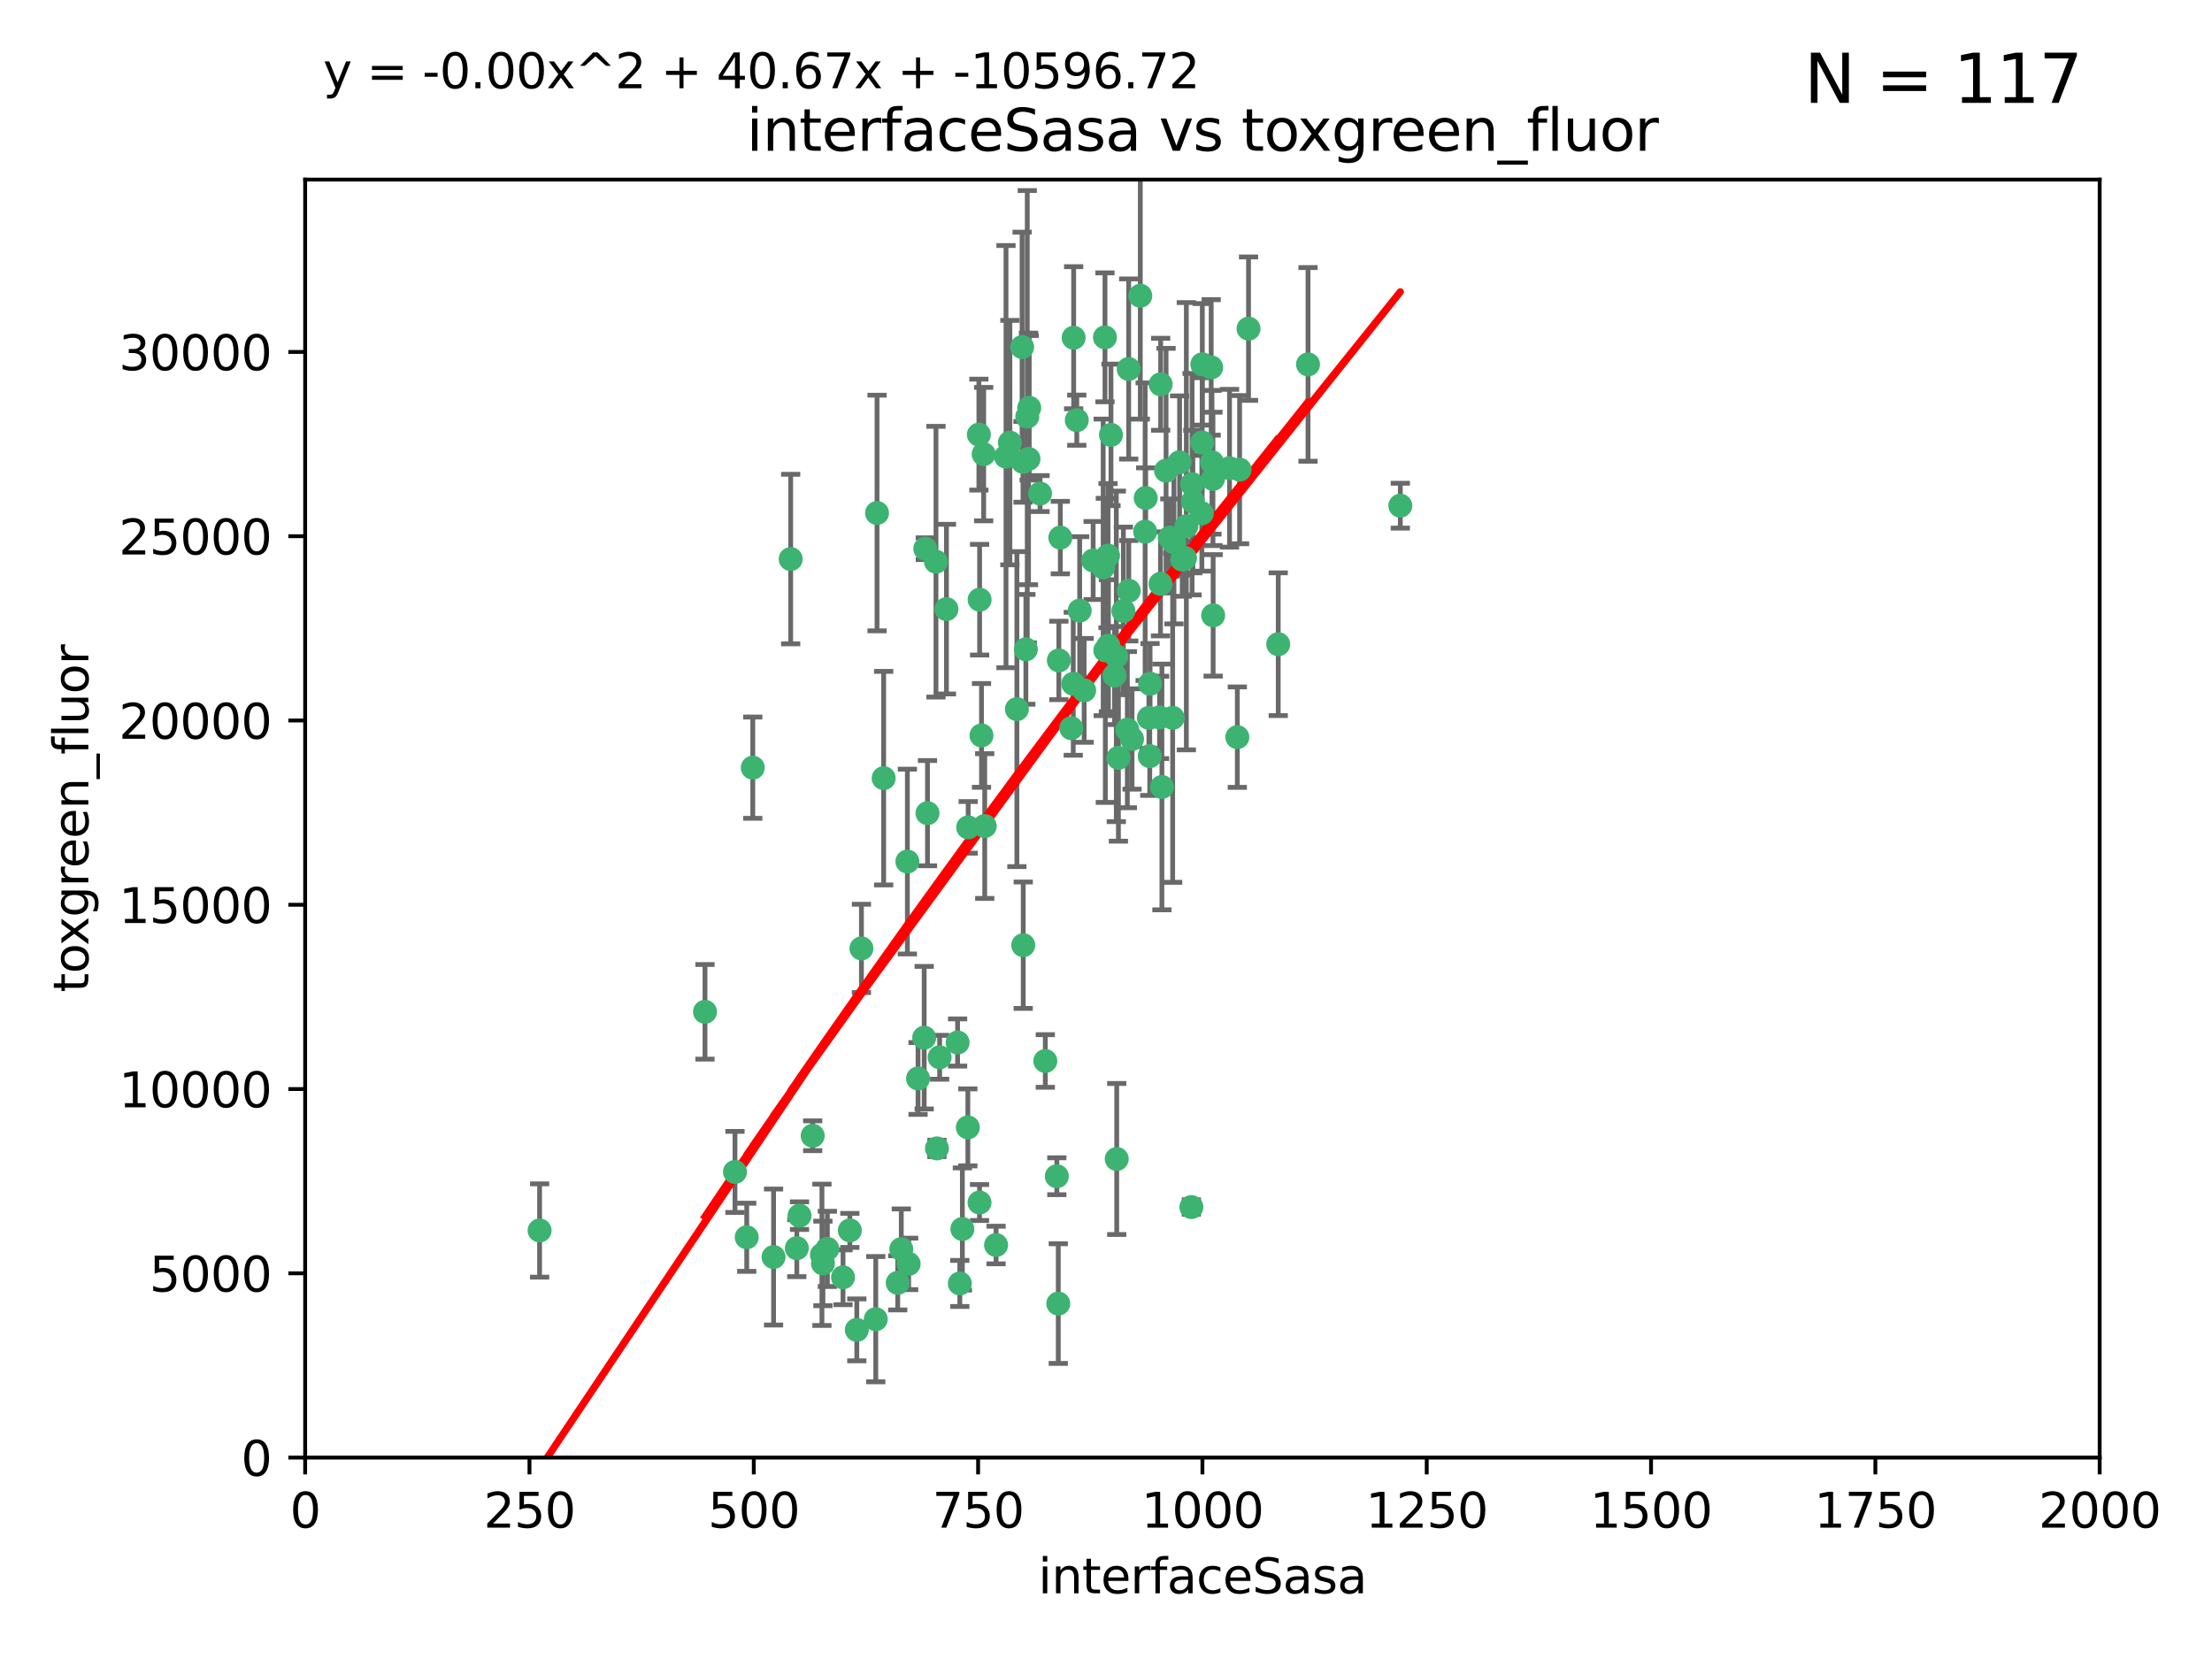 <?xml version="1.0" encoding="utf-8" standalone="no"?>
<!DOCTYPE svg PUBLIC "-//W3C//DTD SVG 1.1//EN"
  "http://www.w3.org/Graphics/SVG/1.1/DTD/svg11.dtd">
<svg xmlns:xlink="http://www.w3.org/1999/xlink" width="460.8pt" height="345.6pt" viewBox="0 0 460.8 345.6" xmlns="http://www.w3.org/2000/svg" version="1.1">
 <defs>
  <style type="text/css">*{stroke-linejoin: round; stroke-linecap: butt}</style>
 </defs>
 <g id="figure_1">
  <g id="patch_1">
   <path d="M 0 345.6 
L 460.8 345.6 
L 460.8 0 
L 0 0 
z
" style="fill: #ffffff"/>
  </g>
  <g id="axes_1">
   <g id="patch_2">
    <path d="M 63.571 303.64 
L 437.4 303.64 
L 437.4 37.411 
L 63.571 37.411 
z
" style="fill: #ffffff"/>
   </g>
   <g id="PathCollection_1">
    <defs>
     <path id="m40cd30b965" d="M 0 1.118 
C 0.297 1.118 0.581 1 0.791 0.791 
C 1 0.581 1.118 0.297 1.118 0 
C 1.118 -0.297 1 -0.581 0.791 -0.791 
C 0.581 -1 0.297 -1.118 0 -1.118 
C -0.297 -1.118 -0.581 -1 -0.791 -0.791 
C -1 -0.581 -1.118 -0.297 -1.118 0 
C -1.118 0.297 -1 0.581 -0.791 0.791 
C -0.581 1 -0.297 1.118 0 1.118 
z
" style="stroke: #3cb371"/>
    </defs>
    <g clip-path="url(#paae3672025)">
     <use xlink:href="#m40cd30b965" x="212.925" y="72.294" style="fill: #3cb371; stroke: #3cb371"/>
     <use xlink:href="#m40cd30b965" x="243.693" y="111.988" style="fill: #3cb371; stroke: #3cb371"/>
     <use xlink:href="#m40cd30b965" x="232.546" y="136.733" style="fill: #3cb371; stroke: #3cb371"/>
     <use xlink:href="#m40cd30b965" x="272.484" y="75.908" style="fill: #3cb371; stroke: #3cb371"/>
     <use xlink:href="#m40cd30b965" x="231.435" y="90.592" style="fill: #3cb371; stroke: #3cb371"/>
     <use xlink:href="#m40cd30b965" x="250.437" y="92.187" style="fill: #3cb371; stroke: #3cb371"/>
     <use xlink:href="#m40cd30b965" x="242.914" y="98.046" style="fill: #3cb371; stroke: #3cb371"/>
     <use xlink:href="#m40cd30b965" x="266.28" y="134.2" style="fill: #3cb371; stroke: #3cb371"/>
     <use xlink:href="#m40cd30b965" x="220.886" y="111.99" style="fill: #3cb371; stroke: #3cb371"/>
     <use xlink:href="#m40cd30b965" x="214.404" y="84.946" style="fill: #3cb371; stroke: #3cb371"/>
     <use xlink:href="#m40cd30b965" x="241.787" y="80.055" style="fill: #3cb371; stroke: #3cb371"/>
     <use xlink:href="#m40cd30b965" x="252.721" y="128.194" style="fill: #3cb371; stroke: #3cb371"/>
     <use xlink:href="#m40cd30b965" x="252.312" y="76.534" style="fill: #3cb371; stroke: #3cb371"/>
     <use xlink:href="#m40cd30b965" x="258.229" y="97.835" style="fill: #3cb371; stroke: #3cb371"/>
     <use xlink:href="#m40cd30b965" x="223.66" y="70.355" style="fill: #3cb371; stroke: #3cb371"/>
     <use xlink:href="#m40cd30b965" x="232.987" y="157.866" style="fill: #3cb371; stroke: #3cb371"/>
     <use xlink:href="#m40cd30b965" x="241.557" y="149.45" style="fill: #3cb371; stroke: #3cb371"/>
     <use xlink:href="#m40cd30b965" x="247.136" y="109.622" style="fill: #3cb371; stroke: #3cb371"/>
     <use xlink:href="#m40cd30b965" x="246.284" y="116.577" style="fill: #3cb371; stroke: #3cb371"/>
     <use xlink:href="#m40cd30b965" x="252.676" y="99.763" style="fill: #3cb371; stroke: #3cb371"/>
     <use xlink:href="#m40cd30b965" x="244.553" y="112.982" style="fill: #3cb371; stroke: #3cb371"/>
     <use xlink:href="#m40cd30b965" x="250.368" y="106.925" style="fill: #3cb371; stroke: #3cb371"/>
     <use xlink:href="#m40cd30b965" x="230.187" y="70.271" style="fill: #3cb371; stroke: #3cb371"/>
     <use xlink:href="#m40cd30b965" x="246.854" y="116.252" style="fill: #3cb371; stroke: #3cb371"/>
     <use xlink:href="#m40cd30b965" x="210.378" y="92.203" style="fill: #3cb371; stroke: #3cb371"/>
     <use xlink:href="#m40cd30b965" x="256.134" y="97.545" style="fill: #3cb371; stroke: #3cb371"/>
     <use xlink:href="#m40cd30b965" x="235.142" y="123.063" style="fill: #3cb371; stroke: #3cb371"/>
     <use xlink:href="#m40cd30b965" x="234.02" y="127.26" style="fill: #3cb371; stroke: #3cb371"/>
     <use xlink:href="#m40cd30b965" x="223.161" y="151.693" style="fill: #3cb371; stroke: #3cb371"/>
     <use xlink:href="#m40cd30b965" x="242.046" y="163.936" style="fill: #3cb371; stroke: #3cb371"/>
     <use xlink:href="#m40cd30b965" x="248.491" y="104.476" style="fill: #3cb371; stroke: #3cb371"/>
     <use xlink:href="#m40cd30b965" x="238.555" y="110.762" style="fill: #3cb371; stroke: #3cb371"/>
     <use xlink:href="#m40cd30b965" x="230.261" y="135.482" style="fill: #3cb371; stroke: #3cb371"/>
     <use xlink:href="#m40cd30b965" x="225.848" y="143.815" style="fill: #3cb371; stroke: #3cb371"/>
     <use xlink:href="#m40cd30b965" x="238.669" y="103.738" style="fill: #3cb371; stroke: #3cb371"/>
     <use xlink:href="#m40cd30b965" x="227.725" y="116.762" style="fill: #3cb371; stroke: #3cb371"/>
     <use xlink:href="#m40cd30b965" x="235.125" y="76.865" style="fill: #3cb371; stroke: #3cb371"/>
     <use xlink:href="#m40cd30b965" x="241.753" y="121.631" style="fill: #3cb371; stroke: #3cb371"/>
     <use xlink:href="#m40cd30b965" x="237.546" y="61.614" style="fill: #3cb371; stroke: #3cb371"/>
     <use xlink:href="#m40cd30b965" x="245.731" y="96.299" style="fill: #3cb371; stroke: #3cb371"/>
     <use xlink:href="#m40cd30b965" x="257.757" y="153.559" style="fill: #3cb371; stroke: #3cb371"/>
     <use xlink:href="#m40cd30b965" x="216.658" y="102.821" style="fill: #3cb371; stroke: #3cb371"/>
     <use xlink:href="#m40cd30b965" x="204.916" y="94.6" style="fill: #3cb371; stroke: #3cb371"/>
     <use xlink:href="#m40cd30b965" x="214.256" y="95.593" style="fill: #3cb371; stroke: #3cb371"/>
     <use xlink:href="#m40cd30b965" x="291.711" y="105.344" style="fill: #3cb371; stroke: #3cb371"/>
     <use xlink:href="#m40cd30b965" x="224.916" y="127.204" style="fill: #3cb371; stroke: #3cb371"/>
     <use xlink:href="#m40cd30b965" x="260.091" y="68.463" style="fill: #3cb371; stroke: #3cb371"/>
     <use xlink:href="#m40cd30b965" x="250.465" y="75.9" style="fill: #3cb371; stroke: #3cb371"/>
     <use xlink:href="#m40cd30b965" x="204.462" y="153.201" style="fill: #3cb371; stroke: #3cb371"/>
     <use xlink:href="#m40cd30b965" x="213.159" y="196.901" style="fill: #3cb371; stroke: #3cb371"/>
     <use xlink:href="#m40cd30b965" x="194.981" y="117.014" style="fill: #3cb371; stroke: #3cb371"/>
     <use xlink:href="#m40cd30b965" x="220.577" y="137.58" style="fill: #3cb371; stroke: #3cb371"/>
     <use xlink:href="#m40cd30b965" x="223.577" y="142.442" style="fill: #3cb371; stroke: #3cb371"/>
     <use xlink:href="#m40cd30b965" x="192.753" y="114.302" style="fill: #3cb371; stroke: #3cb371"/>
     <use xlink:href="#m40cd30b965" x="203.92" y="90.534" style="fill: #3cb371; stroke: #3cb371"/>
     <use xlink:href="#m40cd30b965" x="230.822" y="115.749" style="fill: #3cb371; stroke: #3cb371"/>
     <use xlink:href="#m40cd30b965" x="239.332" y="149.553" style="fill: #3cb371; stroke: #3cb371"/>
     <use xlink:href="#m40cd30b965" x="204.073" y="124.926" style="fill: #3cb371; stroke: #3cb371"/>
     <use xlink:href="#m40cd30b965" x="248.329" y="100.862" style="fill: #3cb371; stroke: #3cb371"/>
     <use xlink:href="#m40cd30b965" x="182.701" y="106.867" style="fill: #3cb371; stroke: #3cb371"/>
     <use xlink:href="#m40cd30b965" x="229.813" y="118.19" style="fill: #3cb371; stroke: #3cb371"/>
     <use xlink:href="#m40cd30b965" x="239.579" y="142.44" style="fill: #3cb371; stroke: #3cb371"/>
     <use xlink:href="#m40cd30b965" x="230.901" y="134.514" style="fill: #3cb371; stroke: #3cb371"/>
     <use xlink:href="#m40cd30b965" x="213.706" y="135.269" style="fill: #3cb371; stroke: #3cb371"/>
     <use xlink:href="#m40cd30b965" x="213.998" y="86.8" style="fill: #3cb371; stroke: #3cb371"/>
     <use xlink:href="#m40cd30b965" x="232.635" y="241.437" style="fill: #3cb371; stroke: #3cb371"/>
     <use xlink:href="#m40cd30b965" x="252.476" y="96.298" style="fill: #3cb371; stroke: #3cb371"/>
     <use xlink:href="#m40cd30b965" x="211.835" y="147.723" style="fill: #3cb371; stroke: #3cb371"/>
     <use xlink:href="#m40cd30b965" x="209.568" y="95.121" style="fill: #3cb371; stroke: #3cb371"/>
     <use xlink:href="#m40cd30b965" x="248.185" y="251.452" style="fill: #3cb371; stroke: #3cb371"/>
     <use xlink:href="#m40cd30b965" x="220.157" y="245.034" style="fill: #3cb371; stroke: #3cb371"/>
     <use xlink:href="#m40cd30b965" x="213.11" y="96.211" style="fill: #3cb371; stroke: #3cb371"/>
     <use xlink:href="#m40cd30b965" x="244.288" y="149.542" style="fill: #3cb371; stroke: #3cb371"/>
     <use xlink:href="#m40cd30b965" x="189.023" y="179.478" style="fill: #3cb371; stroke: #3cb371"/>
     <use xlink:href="#m40cd30b965" x="193.215" y="169.397" style="fill: #3cb371; stroke: #3cb371"/>
     <use xlink:href="#m40cd30b965" x="235.826" y="153.944" style="fill: #3cb371; stroke: #3cb371"/>
     <use xlink:href="#m40cd30b965" x="224.314" y="87.531" style="fill: #3cb371; stroke: #3cb371"/>
     <use xlink:href="#m40cd30b965" x="239.516" y="157.513" style="fill: #3cb371; stroke: #3cb371"/>
     <use xlink:href="#m40cd30b965" x="164.714" y="116.464" style="fill: #3cb371; stroke: #3cb371"/>
     <use xlink:href="#m40cd30b965" x="205.136" y="172.082" style="fill: #3cb371; stroke: #3cb371"/>
     <use xlink:href="#m40cd30b965" x="201.621" y="234.855" style="fill: #3cb371; stroke: #3cb371"/>
     <use xlink:href="#m40cd30b965" x="161.148" y="261.86" style="fill: #3cb371; stroke: #3cb371"/>
     <use xlink:href="#m40cd30b965" x="201.69" y="172.356" style="fill: #3cb371; stroke: #3cb371"/>
     <use xlink:href="#m40cd30b965" x="199.948" y="267.365" style="fill: #3cb371; stroke: #3cb371"/>
     <use xlink:href="#m40cd30b965" x="234.846" y="152.004" style="fill: #3cb371; stroke: #3cb371"/>
     <use xlink:href="#m40cd30b965" x="197.163" y="126.892" style="fill: #3cb371; stroke: #3cb371"/>
     <use xlink:href="#m40cd30b965" x="192.525" y="216.17" style="fill: #3cb371; stroke: #3cb371"/>
     <use xlink:href="#m40cd30b965" x="155.557" y="257.745" style="fill: #3cb371; stroke: #3cb371"/>
     <use xlink:href="#m40cd30b965" x="184.082" y="162.105" style="fill: #3cb371; stroke: #3cb371"/>
     <use xlink:href="#m40cd30b965" x="207.501" y="259.36" style="fill: #3cb371; stroke: #3cb371"/>
     <use xlink:href="#m40cd30b965" x="187.755" y="260.221" style="fill: #3cb371; stroke: #3cb371"/>
     <use xlink:href="#m40cd30b965" x="172.357" y="260.163" style="fill: #3cb371; stroke: #3cb371"/>
     <use xlink:href="#m40cd30b965" x="165.991" y="260.019" style="fill: #3cb371; stroke: #3cb371"/>
     <use xlink:href="#m40cd30b965" x="232.174" y="140.722" style="fill: #3cb371; stroke: #3cb371"/>
     <use xlink:href="#m40cd30b965" x="200.477" y="256.018" style="fill: #3cb371; stroke: #3cb371"/>
     <use xlink:href="#m40cd30b965" x="179.453" y="197.571" style="fill: #3cb371; stroke: #3cb371"/>
     <use xlink:href="#m40cd30b965" x="175.617" y="266.086" style="fill: #3cb371; stroke: #3cb371"/>
     <use xlink:href="#m40cd30b965" x="112.41" y="256.331" style="fill: #3cb371; stroke: #3cb371"/>
     <use xlink:href="#m40cd30b965" x="178.488" y="277.035" style="fill: #3cb371; stroke: #3cb371"/>
     <use xlink:href="#m40cd30b965" x="156.817" y="159.917" style="fill: #3cb371; stroke: #3cb371"/>
     <use xlink:href="#m40cd30b965" x="217.757" y="221.023" style="fill: #3cb371; stroke: #3cb371"/>
     <use xlink:href="#m40cd30b965" x="169.294" y="236.599" style="fill: #3cb371; stroke: #3cb371"/>
     <use xlink:href="#m40cd30b965" x="191.245" y="224.667" style="fill: #3cb371; stroke: #3cb371"/>
     <use xlink:href="#m40cd30b965" x="220.46" y="271.563" style="fill: #3cb371; stroke: #3cb371"/>
     <use xlink:href="#m40cd30b965" x="166.554" y="253.241" style="fill: #3cb371; stroke: #3cb371"/>
     <use xlink:href="#m40cd30b965" x="195.181" y="239.234" style="fill: #3cb371; stroke: #3cb371"/>
     <use xlink:href="#m40cd30b965" x="204.052" y="250.509" style="fill: #3cb371; stroke: #3cb371"/>
     <use xlink:href="#m40cd30b965" x="187.013" y="267.238" style="fill: #3cb371; stroke: #3cb371"/>
     <use xlink:href="#m40cd30b965" x="195.744" y="220.252" style="fill: #3cb371; stroke: #3cb371"/>
     <use xlink:href="#m40cd30b965" x="189.29" y="263.294" style="fill: #3cb371; stroke: #3cb371"/>
     <use xlink:href="#m40cd30b965" x="182.439" y="274.808" style="fill: #3cb371; stroke: #3cb371"/>
     <use xlink:href="#m40cd30b965" x="171.225" y="261.393" style="fill: #3cb371; stroke: #3cb371"/>
     <use xlink:href="#m40cd30b965" x="177.039" y="256.316" style="fill: #3cb371; stroke: #3cb371"/>
     <use xlink:href="#m40cd30b965" x="171.432" y="263.195" style="fill: #3cb371; stroke: #3cb371"/>
     <use xlink:href="#m40cd30b965" x="199.484" y="217.17" style="fill: #3cb371; stroke: #3cb371"/>
     <use xlink:href="#m40cd30b965" x="153.109" y="244.135" style="fill: #3cb371; stroke: #3cb371"/>
     <use xlink:href="#m40cd30b965" x="146.862" y="210.779" style="fill: #3cb371; stroke: #3cb371"/>
    </g>
   </g>
   <g id="matplotlib.axis_1">
    <g id="xtick_1">
     <g id="line2d_1">
      <defs>
       <path id="mba99246b79" d="M 0 0 
L 0 3.5 
" style="stroke: #000000; stroke-width: 0.8"/>
      </defs>
      <g>
       <use xlink:href="#mba99246b79" x="63.571" y="303.64" style="stroke: #000000; stroke-width: 0.8"/>
      </g>
     </g>
     <g id="text_1">
      <!-- 0 -->
      <g transform="translate(60.39 318.238)scale(0.1 -0.1)">
       <defs>
        <path id="DejaVuSans-30" d="M 2034 4250 
Q 1547 4250 1301 3770 
Q 1056 3291 1056 2328 
Q 1056 1369 1301 889 
Q 1547 409 2034 409 
Q 2525 409 2770 889 
Q 3016 1369 3016 2328 
Q 3016 3291 2770 3770 
Q 2525 4250 2034 4250 
z
M 2034 4750 
Q 2819 4750 3233 4129 
Q 3647 3509 3647 2328 
Q 3647 1150 3233 529 
Q 2819 -91 2034 -91 
Q 1250 -91 836 529 
Q 422 1150 422 2328 
Q 422 3509 836 4129 
Q 1250 4750 2034 4750 
z
" transform="scale(0.016)"/>
       </defs>
       <use xlink:href="#DejaVuSans-30"/>
      </g>
     </g>
    </g>
    <g id="xtick_2">
     <g id="line2d_2">
      <g>
       <use xlink:href="#mba99246b79" x="110.3" y="303.64" style="stroke: #000000; stroke-width: 0.8"/>
      </g>
     </g>
     <g id="text_2">
      <!-- 250 -->
      <g transform="translate(100.756 318.238)scale(0.1 -0.1)">
       <defs>
        <path id="DejaVuSans-32" d="M 1228 531 
L 3431 531 
L 3431 0 
L 469 0 
L 469 531 
Q 828 903 1448 1529 
Q 2069 2156 2228 2338 
Q 2531 2678 2651 2914 
Q 2772 3150 2772 3378 
Q 2772 3750 2511 3984 
Q 2250 4219 1831 4219 
Q 1534 4219 1204 4116 
Q 875 4013 500 3803 
L 500 4441 
Q 881 4594 1212 4672 
Q 1544 4750 1819 4750 
Q 2544 4750 2975 4387 
Q 3406 4025 3406 3419 
Q 3406 3131 3298 2873 
Q 3191 2616 2906 2266 
Q 2828 2175 2409 1742 
Q 1991 1309 1228 531 
z
" transform="scale(0.016)"/>
        <path id="DejaVuSans-35" d="M 691 4666 
L 3169 4666 
L 3169 4134 
L 1269 4134 
L 1269 2991 
Q 1406 3038 1543 3061 
Q 1681 3084 1819 3084 
Q 2600 3084 3056 2656 
Q 3513 2228 3513 1497 
Q 3513 744 3044 326 
Q 2575 -91 1722 -91 
Q 1428 -91 1123 -41 
Q 819 9 494 109 
L 494 744 
Q 775 591 1075 516 
Q 1375 441 1709 441 
Q 2250 441 2565 725 
Q 2881 1009 2881 1497 
Q 2881 1984 2565 2268 
Q 2250 2553 1709 2553 
Q 1456 2553 1204 2497 
Q 953 2441 691 2322 
L 691 4666 
z
" transform="scale(0.016)"/>
       </defs>
       <use xlink:href="#DejaVuSans-32"/>
       <use xlink:href="#DejaVuSans-35" x="63.623"/>
       <use xlink:href="#DejaVuSans-30" x="127.246"/>
      </g>
     </g>
    </g>
    <g id="xtick_3">
     <g id="line2d_3">
      <g>
       <use xlink:href="#mba99246b79" x="157.028" y="303.64" style="stroke: #000000; stroke-width: 0.8"/>
      </g>
     </g>
     <g id="text_3">
      <!-- 500 -->
      <g transform="translate(147.485 318.238)scale(0.1 -0.1)">
       <use xlink:href="#DejaVuSans-35"/>
       <use xlink:href="#DejaVuSans-30" x="63.623"/>
       <use xlink:href="#DejaVuSans-30" x="127.246"/>
      </g>
     </g>
    </g>
    <g id="xtick_4">
     <g id="line2d_4">
      <g>
       <use xlink:href="#mba99246b79" x="203.757" y="303.64" style="stroke: #000000; stroke-width: 0.8"/>
      </g>
     </g>
     <g id="text_4">
      <!-- 750 -->
      <g transform="translate(194.213 318.238)scale(0.1 -0.1)">
       <defs>
        <path id="DejaVuSans-37" d="M 525 4666 
L 3525 4666 
L 3525 4397 
L 1831 0 
L 1172 0 
L 2766 4134 
L 525 4134 
L 525 4666 
z
" transform="scale(0.016)"/>
       </defs>
       <use xlink:href="#DejaVuSans-37"/>
       <use xlink:href="#DejaVuSans-35" x="63.623"/>
       <use xlink:href="#DejaVuSans-30" x="127.246"/>
      </g>
     </g>
    </g>
    <g id="xtick_5">
     <g id="line2d_5">
      <g>
       <use xlink:href="#mba99246b79" x="250.486" y="303.64" style="stroke: #000000; stroke-width: 0.8"/>
      </g>
     </g>
     <g id="text_5">
      <!-- 1000 -->
      <g transform="translate(237.761 318.238)scale(0.1 -0.1)">
       <defs>
        <path id="DejaVuSans-31" d="M 794 531 
L 1825 531 
L 1825 4091 
L 703 3866 
L 703 4441 
L 1819 4666 
L 2450 4666 
L 2450 531 
L 3481 531 
L 3481 0 
L 794 0 
L 794 531 
z
" transform="scale(0.016)"/>
       </defs>
       <use xlink:href="#DejaVuSans-31"/>
       <use xlink:href="#DejaVuSans-30" x="63.623"/>
       <use xlink:href="#DejaVuSans-30" x="127.246"/>
       <use xlink:href="#DejaVuSans-30" x="190.869"/>
      </g>
     </g>
    </g>
    <g id="xtick_6">
     <g id="line2d_6">
      <g>
       <use xlink:href="#mba99246b79" x="297.214" y="303.64" style="stroke: #000000; stroke-width: 0.8"/>
      </g>
     </g>
     <g id="text_6">
      <!-- 1250 -->
      <g transform="translate(284.489 318.238)scale(0.1 -0.1)">
       <use xlink:href="#DejaVuSans-31"/>
       <use xlink:href="#DejaVuSans-32" x="63.623"/>
       <use xlink:href="#DejaVuSans-35" x="127.246"/>
       <use xlink:href="#DejaVuSans-30" x="190.869"/>
      </g>
     </g>
    </g>
    <g id="xtick_7">
     <g id="line2d_7">
      <g>
       <use xlink:href="#mba99246b79" x="343.943" y="303.64" style="stroke: #000000; stroke-width: 0.8"/>
      </g>
     </g>
     <g id="text_7">
      <!-- 1500 -->
      <g transform="translate(331.218 318.238)scale(0.1 -0.1)">
       <use xlink:href="#DejaVuSans-31"/>
       <use xlink:href="#DejaVuSans-35" x="63.623"/>
       <use xlink:href="#DejaVuSans-30" x="127.246"/>
       <use xlink:href="#DejaVuSans-30" x="190.869"/>
      </g>
     </g>
    </g>
    <g id="xtick_8">
     <g id="line2d_8">
      <g>
       <use xlink:href="#mba99246b79" x="390.671" y="303.64" style="stroke: #000000; stroke-width: 0.8"/>
      </g>
     </g>
     <g id="text_8">
      <!-- 1750 -->
      <g transform="translate(377.946 318.238)scale(0.1 -0.1)">
       <use xlink:href="#DejaVuSans-31"/>
       <use xlink:href="#DejaVuSans-37" x="63.623"/>
       <use xlink:href="#DejaVuSans-35" x="127.246"/>
       <use xlink:href="#DejaVuSans-30" x="190.869"/>
      </g>
     </g>
    </g>
    <g id="xtick_9">
     <g id="line2d_9">
      <g>
       <use xlink:href="#mba99246b79" x="437.4" y="303.64" style="stroke: #000000; stroke-width: 0.8"/>
      </g>
     </g>
     <g id="text_9">
      <!-- 2000 -->
      <g transform="translate(424.675 318.238)scale(0.1 -0.1)">
       <use xlink:href="#DejaVuSans-32"/>
       <use xlink:href="#DejaVuSans-30" x="63.623"/>
       <use xlink:href="#DejaVuSans-30" x="127.246"/>
       <use xlink:href="#DejaVuSans-30" x="190.869"/>
      </g>
     </g>
    </g>
    <g id="text_10">
     <!-- interfaceSasa -->
     <g transform="translate(216.279 331.917)scale(0.1 -0.1)">
      <defs>
       <path id="DejaVuSans-69" d="M 603 3500 
L 1178 3500 
L 1178 0 
L 603 0 
L 603 3500 
z
M 603 4863 
L 1178 4863 
L 1178 4134 
L 603 4134 
L 603 4863 
z
" transform="scale(0.016)"/>
       <path id="DejaVuSans-6e" d="M 3513 2113 
L 3513 0 
L 2938 0 
L 2938 2094 
Q 2938 2591 2744 2837 
Q 2550 3084 2163 3084 
Q 1697 3084 1428 2787 
Q 1159 2491 1159 1978 
L 1159 0 
L 581 0 
L 581 3500 
L 1159 3500 
L 1159 2956 
Q 1366 3272 1645 3428 
Q 1925 3584 2291 3584 
Q 2894 3584 3203 3211 
Q 3513 2838 3513 2113 
z
" transform="scale(0.016)"/>
       <path id="DejaVuSans-74" d="M 1172 4494 
L 1172 3500 
L 2356 3500 
L 2356 3053 
L 1172 3053 
L 1172 1153 
Q 1172 725 1289 603 
Q 1406 481 1766 481 
L 2356 481 
L 2356 0 
L 1766 0 
Q 1100 0 847 248 
Q 594 497 594 1153 
L 594 3053 
L 172 3053 
L 172 3500 
L 594 3500 
L 594 4494 
L 1172 4494 
z
" transform="scale(0.016)"/>
       <path id="DejaVuSans-65" d="M 3597 1894 
L 3597 1613 
L 953 1613 
Q 991 1019 1311 708 
Q 1631 397 2203 397 
Q 2534 397 2845 478 
Q 3156 559 3463 722 
L 3463 178 
Q 3153 47 2828 -22 
Q 2503 -91 2169 -91 
Q 1331 -91 842 396 
Q 353 884 353 1716 
Q 353 2575 817 3079 
Q 1281 3584 2069 3584 
Q 2775 3584 3186 3129 
Q 3597 2675 3597 1894 
z
M 3022 2063 
Q 3016 2534 2758 2815 
Q 2500 3097 2075 3097 
Q 1594 3097 1305 2825 
Q 1016 2553 972 2059 
L 3022 2063 
z
" transform="scale(0.016)"/>
       <path id="DejaVuSans-72" d="M 2631 2963 
Q 2534 3019 2420 3045 
Q 2306 3072 2169 3072 
Q 1681 3072 1420 2755 
Q 1159 2438 1159 1844 
L 1159 0 
L 581 0 
L 581 3500 
L 1159 3500 
L 1159 2956 
Q 1341 3275 1631 3429 
Q 1922 3584 2338 3584 
Q 2397 3584 2469 3576 
Q 2541 3569 2628 3553 
L 2631 2963 
z
" transform="scale(0.016)"/>
       <path id="DejaVuSans-66" d="M 2375 4863 
L 2375 4384 
L 1825 4384 
Q 1516 4384 1395 4259 
Q 1275 4134 1275 3809 
L 1275 3500 
L 2222 3500 
L 2222 3053 
L 1275 3053 
L 1275 0 
L 697 0 
L 697 3053 
L 147 3053 
L 147 3500 
L 697 3500 
L 697 3744 
Q 697 4328 969 4595 
Q 1241 4863 1831 4863 
L 2375 4863 
z
" transform="scale(0.016)"/>
       <path id="DejaVuSans-61" d="M 2194 1759 
Q 1497 1759 1228 1600 
Q 959 1441 959 1056 
Q 959 750 1161 570 
Q 1363 391 1709 391 
Q 2188 391 2477 730 
Q 2766 1069 2766 1631 
L 2766 1759 
L 2194 1759 
z
M 3341 1997 
L 3341 0 
L 2766 0 
L 2766 531 
Q 2569 213 2275 61 
Q 1981 -91 1556 -91 
Q 1019 -91 701 211 
Q 384 513 384 1019 
Q 384 1609 779 1909 
Q 1175 2209 1959 2209 
L 2766 2209 
L 2766 2266 
Q 2766 2663 2505 2880 
Q 2244 3097 1772 3097 
Q 1472 3097 1187 3025 
Q 903 2953 641 2809 
L 641 3341 
Q 956 3463 1253 3523 
Q 1550 3584 1831 3584 
Q 2591 3584 2966 3190 
Q 3341 2797 3341 1997 
z
" transform="scale(0.016)"/>
       <path id="DejaVuSans-63" d="M 3122 3366 
L 3122 2828 
Q 2878 2963 2633 3030 
Q 2388 3097 2138 3097 
Q 1578 3097 1268 2742 
Q 959 2388 959 1747 
Q 959 1106 1268 751 
Q 1578 397 2138 397 
Q 2388 397 2633 464 
Q 2878 531 3122 666 
L 3122 134 
Q 2881 22 2623 -34 
Q 2366 -91 2075 -91 
Q 1284 -91 818 406 
Q 353 903 353 1747 
Q 353 2603 823 3093 
Q 1294 3584 2113 3584 
Q 2378 3584 2631 3529 
Q 2884 3475 3122 3366 
z
" transform="scale(0.016)"/>
       <path id="DejaVuSans-53" d="M 3425 4513 
L 3425 3897 
Q 3066 4069 2747 4153 
Q 2428 4238 2131 4238 
Q 1616 4238 1336 4038 
Q 1056 3838 1056 3469 
Q 1056 3159 1242 3001 
Q 1428 2844 1947 2747 
L 2328 2669 
Q 3034 2534 3370 2195 
Q 3706 1856 3706 1288 
Q 3706 609 3251 259 
Q 2797 -91 1919 -91 
Q 1588 -91 1214 -16 
Q 841 59 441 206 
L 441 856 
Q 825 641 1194 531 
Q 1563 422 1919 422 
Q 2459 422 2753 634 
Q 3047 847 3047 1241 
Q 3047 1584 2836 1778 
Q 2625 1972 2144 2069 
L 1759 2144 
Q 1053 2284 737 2584 
Q 422 2884 422 3419 
Q 422 4038 858 4394 
Q 1294 4750 2059 4750 
Q 2388 4750 2728 4690 
Q 3069 4631 3425 4513 
z
" transform="scale(0.016)"/>
       <path id="DejaVuSans-73" d="M 2834 3397 
L 2834 2853 
Q 2591 2978 2328 3040 
Q 2066 3103 1784 3103 
Q 1356 3103 1142 2972 
Q 928 2841 928 2578 
Q 928 2378 1081 2264 
Q 1234 2150 1697 2047 
L 1894 2003 
Q 2506 1872 2764 1633 
Q 3022 1394 3022 966 
Q 3022 478 2636 193 
Q 2250 -91 1575 -91 
Q 1294 -91 989 -36 
Q 684 19 347 128 
L 347 722 
Q 666 556 975 473 
Q 1284 391 1588 391 
Q 1994 391 2212 530 
Q 2431 669 2431 922 
Q 2431 1156 2273 1281 
Q 2116 1406 1581 1522 
L 1381 1569 
Q 847 1681 609 1914 
Q 372 2147 372 2553 
Q 372 3047 722 3315 
Q 1072 3584 1716 3584 
Q 2034 3584 2315 3537 
Q 2597 3491 2834 3397 
z
" transform="scale(0.016)"/>
      </defs>
      <use xlink:href="#DejaVuSans-69"/>
      <use xlink:href="#DejaVuSans-6e" x="27.783"/>
      <use xlink:href="#DejaVuSans-74" x="91.162"/>
      <use xlink:href="#DejaVuSans-65" x="130.371"/>
      <use xlink:href="#DejaVuSans-72" x="191.895"/>
      <use xlink:href="#DejaVuSans-66" x="233.008"/>
      <use xlink:href="#DejaVuSans-61" x="268.213"/>
      <use xlink:href="#DejaVuSans-63" x="329.492"/>
      <use xlink:href="#DejaVuSans-65" x="384.473"/>
      <use xlink:href="#DejaVuSans-53" x="445.996"/>
      <use xlink:href="#DejaVuSans-61" x="509.473"/>
      <use xlink:href="#DejaVuSans-73" x="570.752"/>
      <use xlink:href="#DejaVuSans-61" x="622.852"/>
     </g>
    </g>
   </g>
   <g id="matplotlib.axis_2">
    <g id="ytick_1">
     <g id="line2d_10">
      <defs>
       <path id="me29af656f9" d="M 0 0 
L -3.5 0 
" style="stroke: #000000; stroke-width: 0.8"/>
      </defs>
      <g>
       <use xlink:href="#me29af656f9" x="63.571" y="303.64" style="stroke: #000000; stroke-width: 0.8"/>
      </g>
     </g>
     <g id="text_11">
      <!-- 0 -->
      <g transform="translate(50.209 307.439)scale(0.1 -0.1)">
       <use xlink:href="#DejaVuSans-30"/>
      </g>
     </g>
    </g>
    <g id="ytick_2">
     <g id="line2d_11">
      <g>
       <use xlink:href="#me29af656f9" x="63.571" y="265.253" style="stroke: #000000; stroke-width: 0.8"/>
      </g>
     </g>
     <g id="text_12">
      <!-- 5000 -->
      <g transform="translate(31.121 269.052)scale(0.1 -0.1)">
       <use xlink:href="#DejaVuSans-35"/>
       <use xlink:href="#DejaVuSans-30" x="63.623"/>
       <use xlink:href="#DejaVuSans-30" x="127.246"/>
       <use xlink:href="#DejaVuSans-30" x="190.869"/>
      </g>
     </g>
    </g>
    <g id="ytick_3">
     <g id="line2d_12">
      <g>
       <use xlink:href="#me29af656f9" x="63.571" y="226.866" style="stroke: #000000; stroke-width: 0.8"/>
      </g>
     </g>
     <g id="text_13">
      <!-- 10000 -->
      <g transform="translate(24.759 230.665)scale(0.1 -0.1)">
       <use xlink:href="#DejaVuSans-31"/>
       <use xlink:href="#DejaVuSans-30" x="63.623"/>
       <use xlink:href="#DejaVuSans-30" x="127.246"/>
       <use xlink:href="#DejaVuSans-30" x="190.869"/>
       <use xlink:href="#DejaVuSans-30" x="254.492"/>
      </g>
     </g>
    </g>
    <g id="ytick_4">
     <g id="line2d_13">
      <g>
       <use xlink:href="#me29af656f9" x="63.571" y="188.479" style="stroke: #000000; stroke-width: 0.8"/>
      </g>
     </g>
     <g id="text_14">
      <!-- 15000 -->
      <g transform="translate(24.759 192.278)scale(0.1 -0.1)">
       <use xlink:href="#DejaVuSans-31"/>
       <use xlink:href="#DejaVuSans-35" x="63.623"/>
       <use xlink:href="#DejaVuSans-30" x="127.246"/>
       <use xlink:href="#DejaVuSans-30" x="190.869"/>
       <use xlink:href="#DejaVuSans-30" x="254.492"/>
      </g>
     </g>
    </g>
    <g id="ytick_5">
     <g id="line2d_14">
      <g>
       <use xlink:href="#me29af656f9" x="63.571" y="150.092" style="stroke: #000000; stroke-width: 0.8"/>
      </g>
     </g>
     <g id="text_15">
      <!-- 20000 -->
      <g transform="translate(24.759 153.891)scale(0.1 -0.1)">
       <use xlink:href="#DejaVuSans-32"/>
       <use xlink:href="#DejaVuSans-30" x="63.623"/>
       <use xlink:href="#DejaVuSans-30" x="127.246"/>
       <use xlink:href="#DejaVuSans-30" x="190.869"/>
       <use xlink:href="#DejaVuSans-30" x="254.492"/>
      </g>
     </g>
    </g>
    <g id="ytick_6">
     <g id="line2d_15">
      <g>
       <use xlink:href="#me29af656f9" x="63.571" y="111.705" style="stroke: #000000; stroke-width: 0.8"/>
      </g>
     </g>
     <g id="text_16">
      <!-- 25000 -->
      <g transform="translate(24.759 115.504)scale(0.1 -0.1)">
       <use xlink:href="#DejaVuSans-32"/>
       <use xlink:href="#DejaVuSans-35" x="63.623"/>
       <use xlink:href="#DejaVuSans-30" x="127.246"/>
       <use xlink:href="#DejaVuSans-30" x="190.869"/>
       <use xlink:href="#DejaVuSans-30" x="254.492"/>
      </g>
     </g>
    </g>
    <g id="ytick_7">
     <g id="line2d_16">
      <g>
       <use xlink:href="#me29af656f9" x="63.571" y="73.317" style="stroke: #000000; stroke-width: 0.8"/>
      </g>
     </g>
     <g id="text_17">
      <!-- 30000 -->
      <g transform="translate(24.759 77.117)scale(0.1 -0.1)">
       <defs>
        <path id="DejaVuSans-33" d="M 2597 2516 
Q 3050 2419 3304 2112 
Q 3559 1806 3559 1356 
Q 3559 666 3084 287 
Q 2609 -91 1734 -91 
Q 1441 -91 1130 -33 
Q 819 25 488 141 
L 488 750 
Q 750 597 1062 519 
Q 1375 441 1716 441 
Q 2309 441 2620 675 
Q 2931 909 2931 1356 
Q 2931 1769 2642 2001 
Q 2353 2234 1838 2234 
L 1294 2234 
L 1294 2753 
L 1863 2753 
Q 2328 2753 2575 2939 
Q 2822 3125 2822 3475 
Q 2822 3834 2567 4026 
Q 2313 4219 1838 4219 
Q 1578 4219 1281 4162 
Q 984 4106 628 3988 
L 628 4550 
Q 988 4650 1302 4700 
Q 1616 4750 1894 4750 
Q 2613 4750 3031 4423 
Q 3450 4097 3450 3541 
Q 3450 3153 3228 2886 
Q 3006 2619 2597 2516 
z
" transform="scale(0.016)"/>
       </defs>
       <use xlink:href="#DejaVuSans-33"/>
       <use xlink:href="#DejaVuSans-30" x="63.623"/>
       <use xlink:href="#DejaVuSans-30" x="127.246"/>
       <use xlink:href="#DejaVuSans-30" x="190.869"/>
       <use xlink:href="#DejaVuSans-30" x="254.492"/>
      </g>
     </g>
    </g>
    <g id="text_18">
     <!-- toxgreen_fluor -->
     <g transform="translate(18.401 206.72)rotate(-90)scale(0.1 -0.1)">
      <defs>
       <path id="DejaVuSans-6f" d="M 1959 3097 
Q 1497 3097 1228 2736 
Q 959 2375 959 1747 
Q 959 1119 1226 758 
Q 1494 397 1959 397 
Q 2419 397 2687 759 
Q 2956 1122 2956 1747 
Q 2956 2369 2687 2733 
Q 2419 3097 1959 3097 
z
M 1959 3584 
Q 2709 3584 3137 3096 
Q 3566 2609 3566 1747 
Q 3566 888 3137 398 
Q 2709 -91 1959 -91 
Q 1206 -91 779 398 
Q 353 888 353 1747 
Q 353 2609 779 3096 
Q 1206 3584 1959 3584 
z
" transform="scale(0.016)"/>
       <path id="DejaVuSans-78" d="M 3513 3500 
L 2247 1797 
L 3578 0 
L 2900 0 
L 1881 1375 
L 863 0 
L 184 0 
L 1544 1831 
L 300 3500 
L 978 3500 
L 1906 2253 
L 2834 3500 
L 3513 3500 
z
" transform="scale(0.016)"/>
       <path id="DejaVuSans-67" d="M 2906 1791 
Q 2906 2416 2648 2759 
Q 2391 3103 1925 3103 
Q 1463 3103 1205 2759 
Q 947 2416 947 1791 
Q 947 1169 1205 825 
Q 1463 481 1925 481 
Q 2391 481 2648 825 
Q 2906 1169 2906 1791 
z
M 3481 434 
Q 3481 -459 3084 -895 
Q 2688 -1331 1869 -1331 
Q 1566 -1331 1297 -1286 
Q 1028 -1241 775 -1147 
L 775 -588 
Q 1028 -725 1275 -790 
Q 1522 -856 1778 -856 
Q 2344 -856 2625 -561 
Q 2906 -266 2906 331 
L 2906 616 
Q 2728 306 2450 153 
Q 2172 0 1784 0 
Q 1141 0 747 490 
Q 353 981 353 1791 
Q 353 2603 747 3093 
Q 1141 3584 1784 3584 
Q 2172 3584 2450 3431 
Q 2728 3278 2906 2969 
L 2906 3500 
L 3481 3500 
L 3481 434 
z
" transform="scale(0.016)"/>
       <path id="DejaVuSans-5f" d="M 3263 -1063 
L 3263 -1509 
L -63 -1509 
L -63 -1063 
L 3263 -1063 
z
" transform="scale(0.016)"/>
       <path id="DejaVuSans-6c" d="M 603 4863 
L 1178 4863 
L 1178 0 
L 603 0 
L 603 4863 
z
" transform="scale(0.016)"/>
       <path id="DejaVuSans-75" d="M 544 1381 
L 544 3500 
L 1119 3500 
L 1119 1403 
Q 1119 906 1312 657 
Q 1506 409 1894 409 
Q 2359 409 2629 706 
Q 2900 1003 2900 1516 
L 2900 3500 
L 3475 3500 
L 3475 0 
L 2900 0 
L 2900 538 
Q 2691 219 2414 64 
Q 2138 -91 1772 -91 
Q 1169 -91 856 284 
Q 544 659 544 1381 
z
M 1991 3584 
L 1991 3584 
z
" transform="scale(0.016)"/>
      </defs>
      <use xlink:href="#DejaVuSans-74"/>
      <use xlink:href="#DejaVuSans-6f" x="39.209"/>
      <use xlink:href="#DejaVuSans-78" x="97.266"/>
      <use xlink:href="#DejaVuSans-67" x="156.445"/>
      <use xlink:href="#DejaVuSans-72" x="219.922"/>
      <use xlink:href="#DejaVuSans-65" x="258.785"/>
      <use xlink:href="#DejaVuSans-65" x="320.309"/>
      <use xlink:href="#DejaVuSans-6e" x="381.832"/>
      <use xlink:href="#DejaVuSans-5f" x="445.211"/>
      <use xlink:href="#DejaVuSans-66" x="495.211"/>
      <use xlink:href="#DejaVuSans-6c" x="530.416"/>
      <use xlink:href="#DejaVuSans-75" x="558.199"/>
      <use xlink:href="#DejaVuSans-6f" x="621.578"/>
      <use xlink:href="#DejaVuSans-72" x="682.76"/>
     </g>
    </g>
   </g>
   <g id="LineCollection_1">
    <path d="M 212.925 96.224 
L 212.925 48.364 
" clip-path="url(#paae3672025)" style="fill: none; stroke: #696969"/>
    <path d="M 243.693 120.037 
L 243.693 103.94 
" clip-path="url(#paae3672025)" style="fill: none; stroke: #696969"/>
    <path d="M 232.546 171.165 
L 232.546 102.302 
" clip-path="url(#paae3672025)" style="fill: none; stroke: #696969"/>
    <path d="M 272.484 96.079 
L 272.484 55.738 
" clip-path="url(#paae3672025)" style="fill: none; stroke: #696969"/>
    <path d="M 231.435 105.331 
L 231.435 75.853 
" clip-path="url(#paae3672025)" style="fill: none; stroke: #696969"/>
    <path d="M 250.437 105.69 
L 250.437 78.685 
" clip-path="url(#paae3672025)" style="fill: none; stroke: #696969"/>
    <path d="M 242.914 123.522 
L 242.914 72.57 
" clip-path="url(#paae3672025)" style="fill: none; stroke: #696969"/>
    <path d="M 266.28 149.068 
L 266.28 119.332 
" clip-path="url(#paae3672025)" style="fill: none; stroke: #696969"/>
    <path d="M 220.886 119.537 
L 220.886 104.443 
" clip-path="url(#paae3672025)" style="fill: none; stroke: #696969"/>
    <path d="M 214.404 99.998 
L 214.404 69.895 
" clip-path="url(#paae3672025)" style="fill: none; stroke: #696969"/>
    <path d="M 241.787 89.637 
L 241.787 70.473 
" clip-path="url(#paae3672025)" style="fill: none; stroke: #696969"/>
    <path d="M 252.721 140.845 
L 252.721 115.543 
" clip-path="url(#paae3672025)" style="fill: none; stroke: #696969"/>
    <path d="M 252.312 90.647 
L 252.312 62.421 
" clip-path="url(#paae3672025)" style="fill: none; stroke: #696969"/>
    <path d="M 258.229 113.277 
L 258.229 82.393 
" clip-path="url(#paae3672025)" style="fill: none; stroke: #696969"/>
    <path d="M 223.66 85.157 
L 223.66 55.552 
" clip-path="url(#paae3672025)" style="fill: none; stroke: #696969"/>
    <path d="M 232.987 175.236 
L 232.987 140.495 
" clip-path="url(#paae3672025)" style="fill: none; stroke: #696969"/>
    <path d="M 241.557 158.029 
L 241.557 140.871 
" clip-path="url(#paae3672025)" style="fill: none; stroke: #696969"/>
    <path d="M 247.136 156.211 
L 247.136 63.032 
" clip-path="url(#paae3672025)" style="fill: none; stroke: #696969"/>
    <path d="M 246.284 124.214 
L 246.284 108.94 
" clip-path="url(#paae3672025)" style="fill: none; stroke: #696969"/>
    <path d="M 252.676 113.651 
L 252.676 85.875 
" clip-path="url(#paae3672025)" style="fill: none; stroke: #696969"/>
    <path d="M 244.553 129.961 
L 244.553 96.004 
" clip-path="url(#paae3672025)" style="fill: none; stroke: #696969"/>
    <path d="M 250.368 118.981 
L 250.368 94.869 
" clip-path="url(#paae3672025)" style="fill: none; stroke: #696969"/>
    <path d="M 230.187 83.696 
L 230.187 56.846 
" clip-path="url(#paae3672025)" style="fill: none; stroke: #696969"/>
    <path d="M 246.854 119.772 
L 246.854 112.733 
" clip-path="url(#paae3672025)" style="fill: none; stroke: #696969"/>
    <path d="M 210.378 117.661 
L 210.378 66.744 
" clip-path="url(#paae3672025)" style="fill: none; stroke: #696969"/>
    <path d="M 256.134 113.98 
L 256.134 81.111 
" clip-path="url(#paae3672025)" style="fill: none; stroke: #696969"/>
    <path d="M 235.142 133.529 
L 235.142 112.598 
" clip-path="url(#paae3672025)" style="fill: none; stroke: #696969"/>
    <path d="M 234.02 144.714 
L 234.02 109.807 
" clip-path="url(#paae3672025)" style="fill: none; stroke: #696969"/>
    <path d="M 223.161 152.217 
L 223.161 151.168 
" clip-path="url(#paae3672025)" style="fill: none; stroke: #696969"/>
    <path d="M 242.046 189.529 
L 242.046 138.343 
" clip-path="url(#paae3672025)" style="fill: none; stroke: #696969"/>
    <path d="M 248.491 119.328 
L 248.491 89.623 
" clip-path="url(#paae3672025)" style="fill: none; stroke: #696969"/>
    <path d="M 238.555 141.759 
L 238.555 79.766 
" clip-path="url(#paae3672025)" style="fill: none; stroke: #696969"/>
    <path d="M 230.261 167.154 
L 230.261 103.809 
" clip-path="url(#paae3672025)" style="fill: none; stroke: #696969"/>
    <path d="M 225.848 154.632 
L 225.848 132.999 
" clip-path="url(#paae3672025)" style="fill: none; stroke: #696969"/>
    <path d="M 238.669 110.014 
L 238.669 97.461 
" clip-path="url(#paae3672025)" style="fill: none; stroke: #696969"/>
    <path d="M 227.725 124.89 
L 227.725 108.635 
" clip-path="url(#paae3672025)" style="fill: none; stroke: #696969"/>
    <path d="M 235.125 95.625 
L 235.125 58.105 
" clip-path="url(#paae3672025)" style="fill: none; stroke: #696969"/>
    <path d="M 241.753 132.465 
L 241.753 110.797 
" clip-path="url(#paae3672025)" style="fill: none; stroke: #696969"/>
    <path d="M 237.546 87.306 
L 237.546 35.922 
" clip-path="url(#paae3672025)" style="fill: none; stroke: #696969"/>
    <path d="M 245.731 110.125 
L 245.731 82.473 
" clip-path="url(#paae3672025)" style="fill: none; stroke: #696969"/>
    <path d="M 257.757 164.019 
L 257.757 143.098 
" clip-path="url(#paae3672025)" style="fill: none; stroke: #696969"/>
    <path d="M 216.658 106.565 
L 216.658 99.077 
" clip-path="url(#paae3672025)" style="fill: none; stroke: #696969"/>
    <path d="M 204.916 108.495 
L 204.916 80.704 
" clip-path="url(#paae3672025)" style="fill: none; stroke: #696969"/>
    <path d="M 214.256 121.802 
L 214.256 69.385 
" clip-path="url(#paae3672025)" style="fill: none; stroke: #696969"/>
    <path d="M 291.711 110.015 
L 291.711 100.672 
" clip-path="url(#paae3672025)" style="fill: none; stroke: #696969"/>
    <path d="M 224.916 142.603 
L 224.916 111.805 
" clip-path="url(#paae3672025)" style="fill: none; stroke: #696969"/>
    <path d="M 260.091 83.398 
L 260.091 53.528 
" clip-path="url(#paae3672025)" style="fill: none; stroke: #696969"/>
    <path d="M 250.465 88.56 
L 250.465 63.241 
" clip-path="url(#paae3672025)" style="fill: none; stroke: #696969"/>
    <path d="M 204.462 164.009 
L 204.462 142.393 
" clip-path="url(#paae3672025)" style="fill: none; stroke: #696969"/>
    <path d="M 213.159 210.068 
L 213.159 183.734 
" clip-path="url(#paae3672025)" style="fill: none; stroke: #696969"/>
    <path d="M 194.981 145.217 
L 194.981 88.811 
" clip-path="url(#paae3672025)" style="fill: none; stroke: #696969"/>
    <path d="M 220.577 145.75 
L 220.577 129.411 
" clip-path="url(#paae3672025)" style="fill: none; stroke: #696969"/>
    <path d="M 223.577 157.326 
L 223.577 127.559 
" clip-path="url(#paae3672025)" style="fill: none; stroke: #696969"/>
    <path d="M 192.753 116.564 
L 192.753 112.041 
" clip-path="url(#paae3672025)" style="fill: none; stroke: #696969"/>
    <path d="M 203.92 102.091 
L 203.92 78.978 
" clip-path="url(#paae3672025)" style="fill: none; stroke: #696969"/>
    <path d="M 230.822 130.762 
L 230.822 100.736 
" clip-path="url(#paae3672025)" style="fill: none; stroke: #696969"/>
    <path d="M 239.332 155.89 
L 239.332 143.216 
" clip-path="url(#paae3672025)" style="fill: none; stroke: #696969"/>
    <path d="M 204.073 136.454 
L 204.073 113.398 
" clip-path="url(#paae3672025)" style="fill: none; stroke: #696969"/>
    <path d="M 248.329 123.923 
L 248.329 77.801 
" clip-path="url(#paae3672025)" style="fill: none; stroke: #696969"/>
    <path d="M 182.701 131.412 
L 182.701 82.321 
" clip-path="url(#paae3672025)" style="fill: none; stroke: #696969"/>
    <path d="M 229.813 149.083 
L 229.813 87.298 
" clip-path="url(#paae3672025)" style="fill: none; stroke: #696969"/>
    <path d="M 239.579 150.817 
L 239.579 134.064 
" clip-path="url(#paae3672025)" style="fill: none; stroke: #696969"/>
    <path d="M 230.901 148.258 
L 230.901 120.77 
" clip-path="url(#paae3672025)" style="fill: none; stroke: #696969"/>
    <path d="M 213.706 146.706 
L 213.706 123.831 
" clip-path="url(#paae3672025)" style="fill: none; stroke: #696969"/>
    <path d="M 213.998 133.906 
L 213.998 39.694 
" clip-path="url(#paae3672025)" style="fill: none; stroke: #696969"/>
    <path d="M 232.635 257.169 
L 232.635 225.706 
" clip-path="url(#paae3672025)" style="fill: none; stroke: #696969"/>
    <path d="M 252.476 111.272 
L 252.476 81.324 
" clip-path="url(#paae3672025)" style="fill: none; stroke: #696969"/>
    <path d="M 211.835 180.527 
L 211.835 114.919 
" clip-path="url(#paae3672025)" style="fill: none; stroke: #696969"/>
    <path d="M 209.568 139.091 
L 209.568 51.151 
" clip-path="url(#paae3672025)" style="fill: none; stroke: #696969"/>
    <path d="M 248.185 252.966 
L 248.185 249.939 
" clip-path="url(#paae3672025)" style="fill: none; stroke: #696969"/>
    <path d="M 220.157 248.879 
L 220.157 241.19 
" clip-path="url(#paae3672025)" style="fill: none; stroke: #696969"/>
    <path d="M 213.11 104.619 
L 213.11 87.804 
" clip-path="url(#paae3672025)" style="fill: none; stroke: #696969"/>
    <path d="M 244.288 183.804 
L 244.288 115.28 
" clip-path="url(#paae3672025)" style="fill: none; stroke: #696969"/>
    <path d="M 189.023 198.728 
L 189.023 160.228 
" clip-path="url(#paae3672025)" style="fill: none; stroke: #696969"/>
    <path d="M 193.215 180.358 
L 193.215 158.436 
" clip-path="url(#paae3672025)" style="fill: none; stroke: #696969"/>
    <path d="M 235.826 164.397 
L 235.826 143.491 
" clip-path="url(#paae3672025)" style="fill: none; stroke: #696969"/>
    <path d="M 224.314 92.76 
L 224.314 82.303 
" clip-path="url(#paae3672025)" style="fill: none; stroke: #696969"/>
    <path d="M 239.516 165.694 
L 239.516 149.332 
" clip-path="url(#paae3672025)" style="fill: none; stroke: #696969"/>
    <path d="M 164.714 134.122 
L 164.714 98.805 
" clip-path="url(#paae3672025)" style="fill: none; stroke: #696969"/>
    <path d="M 205.136 187.16 
L 205.136 157.004 
" clip-path="url(#paae3672025)" style="fill: none; stroke: #696969"/>
    <path d="M 201.621 242.872 
L 201.621 226.838 
" clip-path="url(#paae3672025)" style="fill: none; stroke: #696969"/>
    <path d="M 161.148 276.024 
L 161.148 247.696 
" clip-path="url(#paae3672025)" style="fill: none; stroke: #696969"/>
    <path d="M 201.69 177.734 
L 201.69 166.978 
" clip-path="url(#paae3672025)" style="fill: none; stroke: #696969"/>
    <path d="M 199.948 272.161 
L 199.948 262.568 
" clip-path="url(#paae3672025)" style="fill: none; stroke: #696969"/>
    <path d="M 234.846 168.265 
L 234.846 135.742 
" clip-path="url(#paae3672025)" style="fill: none; stroke: #696969"/>
    <path d="M 197.163 144.562 
L 197.163 109.222 
" clip-path="url(#paae3672025)" style="fill: none; stroke: #696969"/>
    <path d="M 192.525 231.016 
L 192.525 201.324 
" clip-path="url(#paae3672025)" style="fill: none; stroke: #696969"/>
    <path d="M 155.557 264.842 
L 155.557 250.649 
" clip-path="url(#paae3672025)" style="fill: none; stroke: #696969"/>
    <path d="M 184.082 184.351 
L 184.082 139.86 
" clip-path="url(#paae3672025)" style="fill: none; stroke: #696969"/>
    <path d="M 207.501 263.278 
L 207.501 255.442 
" clip-path="url(#paae3672025)" style="fill: none; stroke: #696969"/>
    <path d="M 187.755 268.597 
L 187.755 251.844 
" clip-path="url(#paae3672025)" style="fill: none; stroke: #696969"/>
    <path d="M 172.357 268.001 
L 172.357 252.325 
" clip-path="url(#paae3672025)" style="fill: none; stroke: #696969"/>
    <path d="M 165.991 265.948 
L 165.991 254.089 
" clip-path="url(#paae3672025)" style="fill: none; stroke: #696969"/>
    <path d="M 232.174 150.938 
L 232.174 130.506 
" clip-path="url(#paae3672025)" style="fill: none; stroke: #696969"/>
    <path d="M 200.477 268.741 
L 200.477 243.296 
" clip-path="url(#paae3672025)" style="fill: none; stroke: #696969"/>
    <path d="M 179.453 206.772 
L 179.453 188.371 
" clip-path="url(#paae3672025)" style="fill: none; stroke: #696969"/>
    <path d="M 175.617 271.795 
L 175.617 260.376 
" clip-path="url(#paae3672025)" style="fill: none; stroke: #696969"/>
    <path d="M 112.41 266.051 
L 112.41 246.611 
" clip-path="url(#paae3672025)" style="fill: none; stroke: #696969"/>
    <path d="M 178.488 283.483 
L 178.488 270.588 
" clip-path="url(#paae3672025)" style="fill: none; stroke: #696969"/>
    <path d="M 156.817 170.463 
L 156.817 149.371 
" clip-path="url(#paae3672025)" style="fill: none; stroke: #696969"/>
    <path d="M 217.757 226.502 
L 217.757 215.543 
" clip-path="url(#paae3672025)" style="fill: none; stroke: #696969"/>
    <path d="M 169.294 239.704 
L 169.294 233.493 
" clip-path="url(#paae3672025)" style="fill: none; stroke: #696969"/>
    <path d="M 191.245 232.145 
L 191.245 217.189 
" clip-path="url(#paae3672025)" style="fill: none; stroke: #696969"/>
    <path d="M 220.46 284.025 
L 220.46 259.101 
" clip-path="url(#paae3672025)" style="fill: none; stroke: #696969"/>
    <path d="M 166.554 256.118 
L 166.554 250.365 
" clip-path="url(#paae3672025)" style="fill: none; stroke: #696969"/>
    <path d="M 195.181 240.949 
L 195.181 237.518 
" clip-path="url(#paae3672025)" style="fill: none; stroke: #696969"/>
    <path d="M 204.052 254.253 
L 204.052 246.765 
" clip-path="url(#paae3672025)" style="fill: none; stroke: #696969"/>
    <path d="M 187.013 272.884 
L 187.013 261.591 
" clip-path="url(#paae3672025)" style="fill: none; stroke: #696969"/>
    <path d="M 195.744 224.823 
L 195.744 215.68 
" clip-path="url(#paae3672025)" style="fill: none; stroke: #696969"/>
    <path d="M 189.29 268.654 
L 189.29 257.933 
" clip-path="url(#paae3672025)" style="fill: none; stroke: #696969"/>
    <path d="M 182.439 287.858 
L 182.439 261.759 
" clip-path="url(#paae3672025)" style="fill: none; stroke: #696969"/>
    <path d="M 171.225 276.115 
L 171.225 246.672 
" clip-path="url(#paae3672025)" style="fill: none; stroke: #696969"/>
    <path d="M 177.039 259.862 
L 177.039 252.77 
" clip-path="url(#paae3672025)" style="fill: none; stroke: #696969"/>
    <path d="M 171.432 272.001 
L 171.432 254.388 
" clip-path="url(#paae3672025)" style="fill: none; stroke: #696969"/>
    <path d="M 199.484 222.082 
L 199.484 212.258 
" clip-path="url(#paae3672025)" style="fill: none; stroke: #696969"/>
    <path d="M 153.109 252.577 
L 153.109 235.693 
" clip-path="url(#paae3672025)" style="fill: none; stroke: #696969"/>
    <path d="M 146.862 220.633 
L 146.862 200.925 
" clip-path="url(#paae3672025)" style="fill: none; stroke: #696969"/>
   </g>
   <g id="line2d_17">
    <defs>
     <path id="m36173b07a6" d="M 2 0 
L -2 -0 
" style="stroke: #696969"/>
    </defs>
    <g clip-path="url(#paae3672025)">
     <use xlink:href="#m36173b07a6" x="212.925" y="96.224" style="fill: #696969; stroke: #696969"/>
     <use xlink:href="#m36173b07a6" x="243.693" y="120.037" style="fill: #696969; stroke: #696969"/>
     <use xlink:href="#m36173b07a6" x="232.546" y="171.165" style="fill: #696969; stroke: #696969"/>
     <use xlink:href="#m36173b07a6" x="272.484" y="96.079" style="fill: #696969; stroke: #696969"/>
     <use xlink:href="#m36173b07a6" x="231.435" y="105.331" style="fill: #696969; stroke: #696969"/>
     <use xlink:href="#m36173b07a6" x="250.437" y="105.69" style="fill: #696969; stroke: #696969"/>
     <use xlink:href="#m36173b07a6" x="242.914" y="123.522" style="fill: #696969; stroke: #696969"/>
     <use xlink:href="#m36173b07a6" x="266.28" y="149.068" style="fill: #696969; stroke: #696969"/>
     <use xlink:href="#m36173b07a6" x="220.886" y="119.537" style="fill: #696969; stroke: #696969"/>
     <use xlink:href="#m36173b07a6" x="214.404" y="99.998" style="fill: #696969; stroke: #696969"/>
     <use xlink:href="#m36173b07a6" x="241.787" y="89.637" style="fill: #696969; stroke: #696969"/>
     <use xlink:href="#m36173b07a6" x="252.721" y="140.845" style="fill: #696969; stroke: #696969"/>
     <use xlink:href="#m36173b07a6" x="252.312" y="90.647" style="fill: #696969; stroke: #696969"/>
     <use xlink:href="#m36173b07a6" x="258.229" y="113.277" style="fill: #696969; stroke: #696969"/>
     <use xlink:href="#m36173b07a6" x="223.66" y="85.157" style="fill: #696969; stroke: #696969"/>
     <use xlink:href="#m36173b07a6" x="232.987" y="175.236" style="fill: #696969; stroke: #696969"/>
     <use xlink:href="#m36173b07a6" x="241.557" y="158.029" style="fill: #696969; stroke: #696969"/>
     <use xlink:href="#m36173b07a6" x="247.136" y="156.211" style="fill: #696969; stroke: #696969"/>
     <use xlink:href="#m36173b07a6" x="246.284" y="124.214" style="fill: #696969; stroke: #696969"/>
     <use xlink:href="#m36173b07a6" x="252.676" y="113.651" style="fill: #696969; stroke: #696969"/>
     <use xlink:href="#m36173b07a6" x="244.553" y="129.961" style="fill: #696969; stroke: #696969"/>
     <use xlink:href="#m36173b07a6" x="250.368" y="118.981" style="fill: #696969; stroke: #696969"/>
     <use xlink:href="#m36173b07a6" x="230.187" y="83.696" style="fill: #696969; stroke: #696969"/>
     <use xlink:href="#m36173b07a6" x="246.854" y="119.772" style="fill: #696969; stroke: #696969"/>
     <use xlink:href="#m36173b07a6" x="210.378" y="117.661" style="fill: #696969; stroke: #696969"/>
     <use xlink:href="#m36173b07a6" x="256.134" y="113.98" style="fill: #696969; stroke: #696969"/>
     <use xlink:href="#m36173b07a6" x="235.142" y="133.529" style="fill: #696969; stroke: #696969"/>
     <use xlink:href="#m36173b07a6" x="234.02" y="144.714" style="fill: #696969; stroke: #696969"/>
     <use xlink:href="#m36173b07a6" x="223.161" y="152.217" style="fill: #696969; stroke: #696969"/>
     <use xlink:href="#m36173b07a6" x="242.046" y="189.529" style="fill: #696969; stroke: #696969"/>
     <use xlink:href="#m36173b07a6" x="248.491" y="119.328" style="fill: #696969; stroke: #696969"/>
     <use xlink:href="#m36173b07a6" x="238.555" y="141.759" style="fill: #696969; stroke: #696969"/>
     <use xlink:href="#m36173b07a6" x="230.261" y="167.154" style="fill: #696969; stroke: #696969"/>
     <use xlink:href="#m36173b07a6" x="225.848" y="154.632" style="fill: #696969; stroke: #696969"/>
     <use xlink:href="#m36173b07a6" x="238.669" y="110.014" style="fill: #696969; stroke: #696969"/>
     <use xlink:href="#m36173b07a6" x="227.725" y="124.89" style="fill: #696969; stroke: #696969"/>
     <use xlink:href="#m36173b07a6" x="235.125" y="95.625" style="fill: #696969; stroke: #696969"/>
     <use xlink:href="#m36173b07a6" x="241.753" y="132.465" style="fill: #696969; stroke: #696969"/>
     <use xlink:href="#m36173b07a6" x="237.546" y="87.306" style="fill: #696969; stroke: #696969"/>
     <use xlink:href="#m36173b07a6" x="245.731" y="110.125" style="fill: #696969; stroke: #696969"/>
     <use xlink:href="#m36173b07a6" x="257.757" y="164.019" style="fill: #696969; stroke: #696969"/>
     <use xlink:href="#m36173b07a6" x="216.658" y="106.565" style="fill: #696969; stroke: #696969"/>
     <use xlink:href="#m36173b07a6" x="204.916" y="108.495" style="fill: #696969; stroke: #696969"/>
     <use xlink:href="#m36173b07a6" x="214.256" y="121.802" style="fill: #696969; stroke: #696969"/>
     <use xlink:href="#m36173b07a6" x="291.711" y="110.015" style="fill: #696969; stroke: #696969"/>
     <use xlink:href="#m36173b07a6" x="224.916" y="142.603" style="fill: #696969; stroke: #696969"/>
     <use xlink:href="#m36173b07a6" x="260.091" y="83.398" style="fill: #696969; stroke: #696969"/>
     <use xlink:href="#m36173b07a6" x="250.465" y="88.56" style="fill: #696969; stroke: #696969"/>
     <use xlink:href="#m36173b07a6" x="204.462" y="164.009" style="fill: #696969; stroke: #696969"/>
     <use xlink:href="#m36173b07a6" x="213.159" y="210.068" style="fill: #696969; stroke: #696969"/>
     <use xlink:href="#m36173b07a6" x="194.981" y="145.217" style="fill: #696969; stroke: #696969"/>
     <use xlink:href="#m36173b07a6" x="220.577" y="145.75" style="fill: #696969; stroke: #696969"/>
     <use xlink:href="#m36173b07a6" x="223.577" y="157.326" style="fill: #696969; stroke: #696969"/>
     <use xlink:href="#m36173b07a6" x="192.753" y="116.564" style="fill: #696969; stroke: #696969"/>
     <use xlink:href="#m36173b07a6" x="203.92" y="102.091" style="fill: #696969; stroke: #696969"/>
     <use xlink:href="#m36173b07a6" x="230.822" y="130.762" style="fill: #696969; stroke: #696969"/>
     <use xlink:href="#m36173b07a6" x="239.332" y="155.89" style="fill: #696969; stroke: #696969"/>
     <use xlink:href="#m36173b07a6" x="204.073" y="136.454" style="fill: #696969; stroke: #696969"/>
     <use xlink:href="#m36173b07a6" x="248.329" y="123.923" style="fill: #696969; stroke: #696969"/>
     <use xlink:href="#m36173b07a6" x="182.701" y="131.412" style="fill: #696969; stroke: #696969"/>
     <use xlink:href="#m36173b07a6" x="229.813" y="149.083" style="fill: #696969; stroke: #696969"/>
     <use xlink:href="#m36173b07a6" x="239.579" y="150.817" style="fill: #696969; stroke: #696969"/>
     <use xlink:href="#m36173b07a6" x="230.901" y="148.258" style="fill: #696969; stroke: #696969"/>
     <use xlink:href="#m36173b07a6" x="213.706" y="146.706" style="fill: #696969; stroke: #696969"/>
     <use xlink:href="#m36173b07a6" x="213.998" y="133.906" style="fill: #696969; stroke: #696969"/>
     <use xlink:href="#m36173b07a6" x="232.635" y="257.169" style="fill: #696969; stroke: #696969"/>
     <use xlink:href="#m36173b07a6" x="252.476" y="111.272" style="fill: #696969; stroke: #696969"/>
     <use xlink:href="#m36173b07a6" x="211.835" y="180.527" style="fill: #696969; stroke: #696969"/>
     <use xlink:href="#m36173b07a6" x="209.568" y="139.091" style="fill: #696969; stroke: #696969"/>
     <use xlink:href="#m36173b07a6" x="248.185" y="252.966" style="fill: #696969; stroke: #696969"/>
     <use xlink:href="#m36173b07a6" x="220.157" y="248.879" style="fill: #696969; stroke: #696969"/>
     <use xlink:href="#m36173b07a6" x="213.11" y="104.619" style="fill: #696969; stroke: #696969"/>
     <use xlink:href="#m36173b07a6" x="244.288" y="183.804" style="fill: #696969; stroke: #696969"/>
     <use xlink:href="#m36173b07a6" x="189.023" y="198.728" style="fill: #696969; stroke: #696969"/>
     <use xlink:href="#m36173b07a6" x="193.215" y="180.358" style="fill: #696969; stroke: #696969"/>
     <use xlink:href="#m36173b07a6" x="235.826" y="164.397" style="fill: #696969; stroke: #696969"/>
     <use xlink:href="#m36173b07a6" x="224.314" y="92.76" style="fill: #696969; stroke: #696969"/>
     <use xlink:href="#m36173b07a6" x="239.516" y="165.694" style="fill: #696969; stroke: #696969"/>
     <use xlink:href="#m36173b07a6" x="164.714" y="134.122" style="fill: #696969; stroke: #696969"/>
     <use xlink:href="#m36173b07a6" x="205.136" y="187.16" style="fill: #696969; stroke: #696969"/>
     <use xlink:href="#m36173b07a6" x="201.621" y="242.872" style="fill: #696969; stroke: #696969"/>
     <use xlink:href="#m36173b07a6" x="161.148" y="276.024" style="fill: #696969; stroke: #696969"/>
     <use xlink:href="#m36173b07a6" x="201.69" y="177.734" style="fill: #696969; stroke: #696969"/>
     <use xlink:href="#m36173b07a6" x="199.948" y="272.161" style="fill: #696969; stroke: #696969"/>
     <use xlink:href="#m36173b07a6" x="234.846" y="168.265" style="fill: #696969; stroke: #696969"/>
     <use xlink:href="#m36173b07a6" x="197.163" y="144.562" style="fill: #696969; stroke: #696969"/>
     <use xlink:href="#m36173b07a6" x="192.525" y="231.016" style="fill: #696969; stroke: #696969"/>
     <use xlink:href="#m36173b07a6" x="155.557" y="264.842" style="fill: #696969; stroke: #696969"/>
     <use xlink:href="#m36173b07a6" x="184.082" y="184.351" style="fill: #696969; stroke: #696969"/>
     <use xlink:href="#m36173b07a6" x="207.501" y="263.278" style="fill: #696969; stroke: #696969"/>
     <use xlink:href="#m36173b07a6" x="187.755" y="268.597" style="fill: #696969; stroke: #696969"/>
     <use xlink:href="#m36173b07a6" x="172.357" y="268.001" style="fill: #696969; stroke: #696969"/>
     <use xlink:href="#m36173b07a6" x="165.991" y="265.948" style="fill: #696969; stroke: #696969"/>
     <use xlink:href="#m36173b07a6" x="232.174" y="150.938" style="fill: #696969; stroke: #696969"/>
     <use xlink:href="#m36173b07a6" x="200.477" y="268.741" style="fill: #696969; stroke: #696969"/>
     <use xlink:href="#m36173b07a6" x="179.453" y="206.772" style="fill: #696969; stroke: #696969"/>
     <use xlink:href="#m36173b07a6" x="175.617" y="271.795" style="fill: #696969; stroke: #696969"/>
     <use xlink:href="#m36173b07a6" x="112.41" y="266.051" style="fill: #696969; stroke: #696969"/>
     <use xlink:href="#m36173b07a6" x="178.488" y="283.483" style="fill: #696969; stroke: #696969"/>
     <use xlink:href="#m36173b07a6" x="156.817" y="170.463" style="fill: #696969; stroke: #696969"/>
     <use xlink:href="#m36173b07a6" x="217.757" y="226.502" style="fill: #696969; stroke: #696969"/>
     <use xlink:href="#m36173b07a6" x="169.294" y="239.704" style="fill: #696969; stroke: #696969"/>
     <use xlink:href="#m36173b07a6" x="191.245" y="232.145" style="fill: #696969; stroke: #696969"/>
     <use xlink:href="#m36173b07a6" x="220.46" y="284.025" style="fill: #696969; stroke: #696969"/>
     <use xlink:href="#m36173b07a6" x="166.554" y="256.118" style="fill: #696969; stroke: #696969"/>
     <use xlink:href="#m36173b07a6" x="195.181" y="240.949" style="fill: #696969; stroke: #696969"/>
     <use xlink:href="#m36173b07a6" x="204.052" y="254.253" style="fill: #696969; stroke: #696969"/>
     <use xlink:href="#m36173b07a6" x="187.013" y="272.884" style="fill: #696969; stroke: #696969"/>
     <use xlink:href="#m36173b07a6" x="195.744" y="224.823" style="fill: #696969; stroke: #696969"/>
     <use xlink:href="#m36173b07a6" x="189.29" y="268.654" style="fill: #696969; stroke: #696969"/>
     <use xlink:href="#m36173b07a6" x="182.439" y="287.858" style="fill: #696969; stroke: #696969"/>
     <use xlink:href="#m36173b07a6" x="171.225" y="276.115" style="fill: #696969; stroke: #696969"/>
     <use xlink:href="#m36173b07a6" x="177.039" y="259.862" style="fill: #696969; stroke: #696969"/>
     <use xlink:href="#m36173b07a6" x="171.432" y="272.001" style="fill: #696969; stroke: #696969"/>
     <use xlink:href="#m36173b07a6" x="199.484" y="222.082" style="fill: #696969; stroke: #696969"/>
     <use xlink:href="#m36173b07a6" x="153.109" y="252.577" style="fill: #696969; stroke: #696969"/>
     <use xlink:href="#m36173b07a6" x="146.862" y="220.633" style="fill: #696969; stroke: #696969"/>
    </g>
   </g>
   <g id="line2d_18">
    <g clip-path="url(#paae3672025)">
     <use xlink:href="#m36173b07a6" x="212.925" y="48.364" style="fill: #696969; stroke: #696969"/>
     <use xlink:href="#m36173b07a6" x="243.693" y="103.94" style="fill: #696969; stroke: #696969"/>
     <use xlink:href="#m36173b07a6" x="232.546" y="102.302" style="fill: #696969; stroke: #696969"/>
     <use xlink:href="#m36173b07a6" x="272.484" y="55.738" style="fill: #696969; stroke: #696969"/>
     <use xlink:href="#m36173b07a6" x="231.435" y="75.853" style="fill: #696969; stroke: #696969"/>
     <use xlink:href="#m36173b07a6" x="250.437" y="78.685" style="fill: #696969; stroke: #696969"/>
     <use xlink:href="#m36173b07a6" x="242.914" y="72.57" style="fill: #696969; stroke: #696969"/>
     <use xlink:href="#m36173b07a6" x="266.28" y="119.332" style="fill: #696969; stroke: #696969"/>
     <use xlink:href="#m36173b07a6" x="220.886" y="104.443" style="fill: #696969; stroke: #696969"/>
     <use xlink:href="#m36173b07a6" x="214.404" y="69.895" style="fill: #696969; stroke: #696969"/>
     <use xlink:href="#m36173b07a6" x="241.787" y="70.473" style="fill: #696969; stroke: #696969"/>
     <use xlink:href="#m36173b07a6" x="252.721" y="115.543" style="fill: #696969; stroke: #696969"/>
     <use xlink:href="#m36173b07a6" x="252.312" y="62.421" style="fill: #696969; stroke: #696969"/>
     <use xlink:href="#m36173b07a6" x="258.229" y="82.393" style="fill: #696969; stroke: #696969"/>
     <use xlink:href="#m36173b07a6" x="223.66" y="55.552" style="fill: #696969; stroke: #696969"/>
     <use xlink:href="#m36173b07a6" x="232.987" y="140.495" style="fill: #696969; stroke: #696969"/>
     <use xlink:href="#m36173b07a6" x="241.557" y="140.871" style="fill: #696969; stroke: #696969"/>
     <use xlink:href="#m36173b07a6" x="247.136" y="63.032" style="fill: #696969; stroke: #696969"/>
     <use xlink:href="#m36173b07a6" x="246.284" y="108.94" style="fill: #696969; stroke: #696969"/>
     <use xlink:href="#m36173b07a6" x="252.676" y="85.875" style="fill: #696969; stroke: #696969"/>
     <use xlink:href="#m36173b07a6" x="244.553" y="96.004" style="fill: #696969; stroke: #696969"/>
     <use xlink:href="#m36173b07a6" x="250.368" y="94.869" style="fill: #696969; stroke: #696969"/>
     <use xlink:href="#m36173b07a6" x="230.187" y="56.846" style="fill: #696969; stroke: #696969"/>
     <use xlink:href="#m36173b07a6" x="246.854" y="112.733" style="fill: #696969; stroke: #696969"/>
     <use xlink:href="#m36173b07a6" x="210.378" y="66.744" style="fill: #696969; stroke: #696969"/>
     <use xlink:href="#m36173b07a6" x="256.134" y="81.111" style="fill: #696969; stroke: #696969"/>
     <use xlink:href="#m36173b07a6" x="235.142" y="112.598" style="fill: #696969; stroke: #696969"/>
     <use xlink:href="#m36173b07a6" x="234.02" y="109.807" style="fill: #696969; stroke: #696969"/>
     <use xlink:href="#m36173b07a6" x="223.161" y="151.168" style="fill: #696969; stroke: #696969"/>
     <use xlink:href="#m36173b07a6" x="242.046" y="138.343" style="fill: #696969; stroke: #696969"/>
     <use xlink:href="#m36173b07a6" x="248.491" y="89.623" style="fill: #696969; stroke: #696969"/>
     <use xlink:href="#m36173b07a6" x="238.555" y="79.766" style="fill: #696969; stroke: #696969"/>
     <use xlink:href="#m36173b07a6" x="230.261" y="103.809" style="fill: #696969; stroke: #696969"/>
     <use xlink:href="#m36173b07a6" x="225.848" y="132.999" style="fill: #696969; stroke: #696969"/>
     <use xlink:href="#m36173b07a6" x="238.669" y="97.461" style="fill: #696969; stroke: #696969"/>
     <use xlink:href="#m36173b07a6" x="227.725" y="108.635" style="fill: #696969; stroke: #696969"/>
     <use xlink:href="#m36173b07a6" x="235.125" y="58.105" style="fill: #696969; stroke: #696969"/>
     <use xlink:href="#m36173b07a6" x="241.753" y="110.797" style="fill: #696969; stroke: #696969"/>
     <use xlink:href="#m36173b07a6" x="237.546" y="35.922" style="fill: #696969; stroke: #696969"/>
     <use xlink:href="#m36173b07a6" x="245.731" y="82.473" style="fill: #696969; stroke: #696969"/>
     <use xlink:href="#m36173b07a6" x="257.757" y="143.098" style="fill: #696969; stroke: #696969"/>
     <use xlink:href="#m36173b07a6" x="216.658" y="99.077" style="fill: #696969; stroke: #696969"/>
     <use xlink:href="#m36173b07a6" x="204.916" y="80.704" style="fill: #696969; stroke: #696969"/>
     <use xlink:href="#m36173b07a6" x="214.256" y="69.385" style="fill: #696969; stroke: #696969"/>
     <use xlink:href="#m36173b07a6" x="291.711" y="100.672" style="fill: #696969; stroke: #696969"/>
     <use xlink:href="#m36173b07a6" x="224.916" y="111.805" style="fill: #696969; stroke: #696969"/>
     <use xlink:href="#m36173b07a6" x="260.091" y="53.528" style="fill: #696969; stroke: #696969"/>
     <use xlink:href="#m36173b07a6" x="250.465" y="63.241" style="fill: #696969; stroke: #696969"/>
     <use xlink:href="#m36173b07a6" x="204.462" y="142.393" style="fill: #696969; stroke: #696969"/>
     <use xlink:href="#m36173b07a6" x="213.159" y="183.734" style="fill: #696969; stroke: #696969"/>
     <use xlink:href="#m36173b07a6" x="194.981" y="88.811" style="fill: #696969; stroke: #696969"/>
     <use xlink:href="#m36173b07a6" x="220.577" y="129.411" style="fill: #696969; stroke: #696969"/>
     <use xlink:href="#m36173b07a6" x="223.577" y="127.559" style="fill: #696969; stroke: #696969"/>
     <use xlink:href="#m36173b07a6" x="192.753" y="112.041" style="fill: #696969; stroke: #696969"/>
     <use xlink:href="#m36173b07a6" x="203.92" y="78.978" style="fill: #696969; stroke: #696969"/>
     <use xlink:href="#m36173b07a6" x="230.822" y="100.736" style="fill: #696969; stroke: #696969"/>
     <use xlink:href="#m36173b07a6" x="239.332" y="143.216" style="fill: #696969; stroke: #696969"/>
     <use xlink:href="#m36173b07a6" x="204.073" y="113.398" style="fill: #696969; stroke: #696969"/>
     <use xlink:href="#m36173b07a6" x="248.329" y="77.801" style="fill: #696969; stroke: #696969"/>
     <use xlink:href="#m36173b07a6" x="182.701" y="82.321" style="fill: #696969; stroke: #696969"/>
     <use xlink:href="#m36173b07a6" x="229.813" y="87.298" style="fill: #696969; stroke: #696969"/>
     <use xlink:href="#m36173b07a6" x="239.579" y="134.064" style="fill: #696969; stroke: #696969"/>
     <use xlink:href="#m36173b07a6" x="230.901" y="120.77" style="fill: #696969; stroke: #696969"/>
     <use xlink:href="#m36173b07a6" x="213.706" y="123.831" style="fill: #696969; stroke: #696969"/>
     <use xlink:href="#m36173b07a6" x="213.998" y="39.694" style="fill: #696969; stroke: #696969"/>
     <use xlink:href="#m36173b07a6" x="232.635" y="225.706" style="fill: #696969; stroke: #696969"/>
     <use xlink:href="#m36173b07a6" x="252.476" y="81.324" style="fill: #696969; stroke: #696969"/>
     <use xlink:href="#m36173b07a6" x="211.835" y="114.919" style="fill: #696969; stroke: #696969"/>
     <use xlink:href="#m36173b07a6" x="209.568" y="51.151" style="fill: #696969; stroke: #696969"/>
     <use xlink:href="#m36173b07a6" x="248.185" y="249.939" style="fill: #696969; stroke: #696969"/>
     <use xlink:href="#m36173b07a6" x="220.157" y="241.19" style="fill: #696969; stroke: #696969"/>
     <use xlink:href="#m36173b07a6" x="213.11" y="87.804" style="fill: #696969; stroke: #696969"/>
     <use xlink:href="#m36173b07a6" x="244.288" y="115.28" style="fill: #696969; stroke: #696969"/>
     <use xlink:href="#m36173b07a6" x="189.023" y="160.228" style="fill: #696969; stroke: #696969"/>
     <use xlink:href="#m36173b07a6" x="193.215" y="158.436" style="fill: #696969; stroke: #696969"/>
     <use xlink:href="#m36173b07a6" x="235.826" y="143.491" style="fill: #696969; stroke: #696969"/>
     <use xlink:href="#m36173b07a6" x="224.314" y="82.303" style="fill: #696969; stroke: #696969"/>
     <use xlink:href="#m36173b07a6" x="239.516" y="149.332" style="fill: #696969; stroke: #696969"/>
     <use xlink:href="#m36173b07a6" x="164.714" y="98.805" style="fill: #696969; stroke: #696969"/>
     <use xlink:href="#m36173b07a6" x="205.136" y="157.004" style="fill: #696969; stroke: #696969"/>
     <use xlink:href="#m36173b07a6" x="201.621" y="226.838" style="fill: #696969; stroke: #696969"/>
     <use xlink:href="#m36173b07a6" x="161.148" y="247.696" style="fill: #696969; stroke: #696969"/>
     <use xlink:href="#m36173b07a6" x="201.69" y="166.978" style="fill: #696969; stroke: #696969"/>
     <use xlink:href="#m36173b07a6" x="199.948" y="262.568" style="fill: #696969; stroke: #696969"/>
     <use xlink:href="#m36173b07a6" x="234.846" y="135.742" style="fill: #696969; stroke: #696969"/>
     <use xlink:href="#m36173b07a6" x="197.163" y="109.222" style="fill: #696969; stroke: #696969"/>
     <use xlink:href="#m36173b07a6" x="192.525" y="201.324" style="fill: #696969; stroke: #696969"/>
     <use xlink:href="#m36173b07a6" x="155.557" y="250.649" style="fill: #696969; stroke: #696969"/>
     <use xlink:href="#m36173b07a6" x="184.082" y="139.86" style="fill: #696969; stroke: #696969"/>
     <use xlink:href="#m36173b07a6" x="207.501" y="255.442" style="fill: #696969; stroke: #696969"/>
     <use xlink:href="#m36173b07a6" x="187.755" y="251.844" style="fill: #696969; stroke: #696969"/>
     <use xlink:href="#m36173b07a6" x="172.357" y="252.325" style="fill: #696969; stroke: #696969"/>
     <use xlink:href="#m36173b07a6" x="165.991" y="254.089" style="fill: #696969; stroke: #696969"/>
     <use xlink:href="#m36173b07a6" x="232.174" y="130.506" style="fill: #696969; stroke: #696969"/>
     <use xlink:href="#m36173b07a6" x="200.477" y="243.296" style="fill: #696969; stroke: #696969"/>
     <use xlink:href="#m36173b07a6" x="179.453" y="188.371" style="fill: #696969; stroke: #696969"/>
     <use xlink:href="#m36173b07a6" x="175.617" y="260.376" style="fill: #696969; stroke: #696969"/>
     <use xlink:href="#m36173b07a6" x="112.41" y="246.611" style="fill: #696969; stroke: #696969"/>
     <use xlink:href="#m36173b07a6" x="178.488" y="270.588" style="fill: #696969; stroke: #696969"/>
     <use xlink:href="#m36173b07a6" x="156.817" y="149.371" style="fill: #696969; stroke: #696969"/>
     <use xlink:href="#m36173b07a6" x="217.757" y="215.543" style="fill: #696969; stroke: #696969"/>
     <use xlink:href="#m36173b07a6" x="169.294" y="233.493" style="fill: #696969; stroke: #696969"/>
     <use xlink:href="#m36173b07a6" x="191.245" y="217.189" style="fill: #696969; stroke: #696969"/>
     <use xlink:href="#m36173b07a6" x="220.46" y="259.101" style="fill: #696969; stroke: #696969"/>
     <use xlink:href="#m36173b07a6" x="166.554" y="250.365" style="fill: #696969; stroke: #696969"/>
     <use xlink:href="#m36173b07a6" x="195.181" y="237.518" style="fill: #696969; stroke: #696969"/>
     <use xlink:href="#m36173b07a6" x="204.052" y="246.765" style="fill: #696969; stroke: #696969"/>
     <use xlink:href="#m36173b07a6" x="187.013" y="261.591" style="fill: #696969; stroke: #696969"/>
     <use xlink:href="#m36173b07a6" x="195.744" y="215.68" style="fill: #696969; stroke: #696969"/>
     <use xlink:href="#m36173b07a6" x="189.29" y="257.933" style="fill: #696969; stroke: #696969"/>
     <use xlink:href="#m36173b07a6" x="182.439" y="261.759" style="fill: #696969; stroke: #696969"/>
     <use xlink:href="#m36173b07a6" x="171.225" y="246.672" style="fill: #696969; stroke: #696969"/>
     <use xlink:href="#m36173b07a6" x="177.039" y="252.77" style="fill: #696969; stroke: #696969"/>
     <use xlink:href="#m36173b07a6" x="171.432" y="254.388" style="fill: #696969; stroke: #696969"/>
     <use xlink:href="#m36173b07a6" x="199.484" y="212.258" style="fill: #696969; stroke: #696969"/>
     <use xlink:href="#m36173b07a6" x="153.109" y="235.693" style="fill: #696969; stroke: #696969"/>
     <use xlink:href="#m36173b07a6" x="146.862" y="200.925" style="fill: #696969; stroke: #696969"/>
    </g>
   </g>
   <g id="line2d_19">
    <path d="M 212.925 159.88 
L 243.693 119.568 
L 232.546 133.934 
L 272.484 83.723 
L 231.435 135.38 
L 250.437 111.009 
L 242.914 120.564 
L 266.28 91.293 
L 220.886 149.251 
L 214.404 157.895 
L 241.787 122.006 
L 252.721 108.133 
L 252.312 108.647 
L 258.229 101.243 
L 223.66 145.58 
L 232.987 133.36 
L 241.557 122.3 
L 247.136 115.186 
L 246.284 116.268 
L 252.676 108.189 
L 244.553 118.471 
L 250.368 111.096 
L 230.187 137.009 
L 246.854 115.544 
L 210.378 163.311 
L 256.134 103.856 
L 235.142 130.564 
L 234.02 132.018 
L 223.161 146.24 
L 242.046 121.673 
L 248.491 113.468 
L 238.555 126.156 
L 230.261 136.911 
L 225.848 142.696 
L 238.669 126.009 
L 227.725 140.231 
L 235.125 130.586 
L 241.753 122.049 
L 237.546 127.457 
L 245.731 116.972 
L 257.757 101.832 
L 216.658 154.879 
L 204.916 170.713 
L 214.256 158.093 
L 291.711 60.794 
L 224.916 143.924 
L 260.091 98.929 
L 250.465 110.973 
L 204.462 171.332 
L 213.159 159.566 
L 194.981 184.346 
L 220.577 149.66 
L 223.577 145.689 
L 192.753 187.433 
L 203.92 172.071 
L 230.822 136.179 
L 239.332 125.155 
L 204.073 171.862 
L 248.329 113.674 
L 182.701 201.496 
L 229.813 137.497 
L 239.579 124.838 
L 230.901 136.077 
L 213.706 158.831 
L 213.998 158.439 
L 232.635 133.817 
L 252.476 108.44 
L 211.835 161.346 
L 209.568 164.404 
L 248.185 113.856 
L 220.157 150.219 
L 213.11 159.631 
L 244.288 118.81 
L 189.023 192.627 
L 193.215 186.793 
L 235.826 129.678 
L 224.314 144.717 
L 239.516 124.92 
L 164.714 227.211 
L 205.136 170.413 
L 201.621 175.212 
L 161.148 232.394 
L 201.69 175.117 
L 199.948 177.504 
L 234.846 130.947 
L 197.163 181.334 
L 192.525 187.75 
L 155.557 240.575 
L 184.082 199.551 
L 207.501 167.202 
L 187.755 194.398 
L 172.357 216.198 
L 165.991 225.363 
L 232.174 134.418 
L 200.477 176.779 
L 179.453 206.088 
L 175.617 211.54 
L 112.41 306.012 
L 178.488 207.456 
L 156.817 238.725 
L 217.757 153.412 
L 169.294 220.597 
L 191.245 189.529 
L 220.46 149.817 
L 166.554 224.549 
L 195.181 184.07 
L 204.052 171.89 
L 187.013 195.437 
L 195.744 183.292 
L 189.29 192.254 
L 182.439 201.865 
L 171.225 217.822 
L 177.039 209.514 
L 171.432 217.524 
L 199.484 178.14 
L 153.109 244.179 
L 146.862 253.434 
" clip-path="url(#paae3672025)" style="fill: none; stroke: #ff0000; stroke-width: 1.5; stroke-linecap: square"/>
   </g>
   <g id="line2d_20">
    <defs>
     <path id="ma4eeacd174" d="M 0 2 
C 0.53 2 1.039 1.789 1.414 1.414 
C 1.789 1.039 2 0.53 2 0 
C 2 -0.53 1.789 -1.039 1.414 -1.414 
C 1.039 -1.789 0.53 -2 0 -2 
C -0.53 -2 -1.039 -1.789 -1.414 -1.414 
C -1.789 -1.039 -2 -0.53 -2 0 
C -2 0.53 -1.789 1.039 -1.414 1.414 
C -1.039 1.789 -0.53 2 0 2 
z
" style="stroke: #3cb371"/>
    </defs>
    <g clip-path="url(#paae3672025)">
     <use xlink:href="#ma4eeacd174" x="212.925" y="72.294" style="fill: #3cb371; stroke: #3cb371"/>
     <use xlink:href="#ma4eeacd174" x="243.693" y="111.988" style="fill: #3cb371; stroke: #3cb371"/>
     <use xlink:href="#ma4eeacd174" x="232.546" y="136.733" style="fill: #3cb371; stroke: #3cb371"/>
     <use xlink:href="#ma4eeacd174" x="272.484" y="75.908" style="fill: #3cb371; stroke: #3cb371"/>
     <use xlink:href="#ma4eeacd174" x="231.435" y="90.592" style="fill: #3cb371; stroke: #3cb371"/>
     <use xlink:href="#ma4eeacd174" x="250.437" y="92.187" style="fill: #3cb371; stroke: #3cb371"/>
     <use xlink:href="#ma4eeacd174" x="242.914" y="98.046" style="fill: #3cb371; stroke: #3cb371"/>
     <use xlink:href="#ma4eeacd174" x="266.28" y="134.2" style="fill: #3cb371; stroke: #3cb371"/>
     <use xlink:href="#ma4eeacd174" x="220.886" y="111.99" style="fill: #3cb371; stroke: #3cb371"/>
     <use xlink:href="#ma4eeacd174" x="214.404" y="84.946" style="fill: #3cb371; stroke: #3cb371"/>
     <use xlink:href="#ma4eeacd174" x="241.787" y="80.055" style="fill: #3cb371; stroke: #3cb371"/>
     <use xlink:href="#ma4eeacd174" x="252.721" y="128.194" style="fill: #3cb371; stroke: #3cb371"/>
     <use xlink:href="#ma4eeacd174" x="252.312" y="76.534" style="fill: #3cb371; stroke: #3cb371"/>
     <use xlink:href="#ma4eeacd174" x="258.229" y="97.835" style="fill: #3cb371; stroke: #3cb371"/>
     <use xlink:href="#ma4eeacd174" x="223.66" y="70.355" style="fill: #3cb371; stroke: #3cb371"/>
     <use xlink:href="#ma4eeacd174" x="232.987" y="157.866" style="fill: #3cb371; stroke: #3cb371"/>
     <use xlink:href="#ma4eeacd174" x="241.557" y="149.45" style="fill: #3cb371; stroke: #3cb371"/>
     <use xlink:href="#ma4eeacd174" x="247.136" y="109.622" style="fill: #3cb371; stroke: #3cb371"/>
     <use xlink:href="#ma4eeacd174" x="246.284" y="116.577" style="fill: #3cb371; stroke: #3cb371"/>
     <use xlink:href="#ma4eeacd174" x="252.676" y="99.763" style="fill: #3cb371; stroke: #3cb371"/>
     <use xlink:href="#ma4eeacd174" x="244.553" y="112.982" style="fill: #3cb371; stroke: #3cb371"/>
     <use xlink:href="#ma4eeacd174" x="250.368" y="106.925" style="fill: #3cb371; stroke: #3cb371"/>
     <use xlink:href="#ma4eeacd174" x="230.187" y="70.271" style="fill: #3cb371; stroke: #3cb371"/>
     <use xlink:href="#ma4eeacd174" x="246.854" y="116.252" style="fill: #3cb371; stroke: #3cb371"/>
     <use xlink:href="#ma4eeacd174" x="210.378" y="92.203" style="fill: #3cb371; stroke: #3cb371"/>
     <use xlink:href="#ma4eeacd174" x="256.134" y="97.545" style="fill: #3cb371; stroke: #3cb371"/>
     <use xlink:href="#ma4eeacd174" x="235.142" y="123.063" style="fill: #3cb371; stroke: #3cb371"/>
     <use xlink:href="#ma4eeacd174" x="234.02" y="127.26" style="fill: #3cb371; stroke: #3cb371"/>
     <use xlink:href="#ma4eeacd174" x="223.161" y="151.693" style="fill: #3cb371; stroke: #3cb371"/>
     <use xlink:href="#ma4eeacd174" x="242.046" y="163.936" style="fill: #3cb371; stroke: #3cb371"/>
     <use xlink:href="#ma4eeacd174" x="248.491" y="104.476" style="fill: #3cb371; stroke: #3cb371"/>
     <use xlink:href="#ma4eeacd174" x="238.555" y="110.762" style="fill: #3cb371; stroke: #3cb371"/>
     <use xlink:href="#ma4eeacd174" x="230.261" y="135.482" style="fill: #3cb371; stroke: #3cb371"/>
     <use xlink:href="#ma4eeacd174" x="225.848" y="143.815" style="fill: #3cb371; stroke: #3cb371"/>
     <use xlink:href="#ma4eeacd174" x="238.669" y="103.738" style="fill: #3cb371; stroke: #3cb371"/>
     <use xlink:href="#ma4eeacd174" x="227.725" y="116.762" style="fill: #3cb371; stroke: #3cb371"/>
     <use xlink:href="#ma4eeacd174" x="235.125" y="76.865" style="fill: #3cb371; stroke: #3cb371"/>
     <use xlink:href="#ma4eeacd174" x="241.753" y="121.631" style="fill: #3cb371; stroke: #3cb371"/>
     <use xlink:href="#ma4eeacd174" x="237.546" y="61.614" style="fill: #3cb371; stroke: #3cb371"/>
     <use xlink:href="#ma4eeacd174" x="245.731" y="96.299" style="fill: #3cb371; stroke: #3cb371"/>
     <use xlink:href="#ma4eeacd174" x="257.757" y="153.559" style="fill: #3cb371; stroke: #3cb371"/>
     <use xlink:href="#ma4eeacd174" x="216.658" y="102.821" style="fill: #3cb371; stroke: #3cb371"/>
     <use xlink:href="#ma4eeacd174" x="204.916" y="94.6" style="fill: #3cb371; stroke: #3cb371"/>
     <use xlink:href="#ma4eeacd174" x="214.256" y="95.593" style="fill: #3cb371; stroke: #3cb371"/>
     <use xlink:href="#ma4eeacd174" x="291.711" y="105.344" style="fill: #3cb371; stroke: #3cb371"/>
     <use xlink:href="#ma4eeacd174" x="224.916" y="127.204" style="fill: #3cb371; stroke: #3cb371"/>
     <use xlink:href="#ma4eeacd174" x="260.091" y="68.463" style="fill: #3cb371; stroke: #3cb371"/>
     <use xlink:href="#ma4eeacd174" x="250.465" y="75.9" style="fill: #3cb371; stroke: #3cb371"/>
     <use xlink:href="#ma4eeacd174" x="204.462" y="153.201" style="fill: #3cb371; stroke: #3cb371"/>
     <use xlink:href="#ma4eeacd174" x="213.159" y="196.901" style="fill: #3cb371; stroke: #3cb371"/>
     <use xlink:href="#ma4eeacd174" x="194.981" y="117.014" style="fill: #3cb371; stroke: #3cb371"/>
     <use xlink:href="#ma4eeacd174" x="220.577" y="137.58" style="fill: #3cb371; stroke: #3cb371"/>
     <use xlink:href="#ma4eeacd174" x="223.577" y="142.442" style="fill: #3cb371; stroke: #3cb371"/>
     <use xlink:href="#ma4eeacd174" x="192.753" y="114.302" style="fill: #3cb371; stroke: #3cb371"/>
     <use xlink:href="#ma4eeacd174" x="203.92" y="90.534" style="fill: #3cb371; stroke: #3cb371"/>
     <use xlink:href="#ma4eeacd174" x="230.822" y="115.749" style="fill: #3cb371; stroke: #3cb371"/>
     <use xlink:href="#ma4eeacd174" x="239.332" y="149.553" style="fill: #3cb371; stroke: #3cb371"/>
     <use xlink:href="#ma4eeacd174" x="204.073" y="124.926" style="fill: #3cb371; stroke: #3cb371"/>
     <use xlink:href="#ma4eeacd174" x="248.329" y="100.862" style="fill: #3cb371; stroke: #3cb371"/>
     <use xlink:href="#ma4eeacd174" x="182.701" y="106.867" style="fill: #3cb371; stroke: #3cb371"/>
     <use xlink:href="#ma4eeacd174" x="229.813" y="118.19" style="fill: #3cb371; stroke: #3cb371"/>
     <use xlink:href="#ma4eeacd174" x="239.579" y="142.44" style="fill: #3cb371; stroke: #3cb371"/>
     <use xlink:href="#ma4eeacd174" x="230.901" y="134.514" style="fill: #3cb371; stroke: #3cb371"/>
     <use xlink:href="#ma4eeacd174" x="213.706" y="135.269" style="fill: #3cb371; stroke: #3cb371"/>
     <use xlink:href="#ma4eeacd174" x="213.998" y="86.8" style="fill: #3cb371; stroke: #3cb371"/>
     <use xlink:href="#ma4eeacd174" x="232.635" y="241.437" style="fill: #3cb371; stroke: #3cb371"/>
     <use xlink:href="#ma4eeacd174" x="252.476" y="96.298" style="fill: #3cb371; stroke: #3cb371"/>
     <use xlink:href="#ma4eeacd174" x="211.835" y="147.723" style="fill: #3cb371; stroke: #3cb371"/>
     <use xlink:href="#ma4eeacd174" x="209.568" y="95.121" style="fill: #3cb371; stroke: #3cb371"/>
     <use xlink:href="#ma4eeacd174" x="248.185" y="251.452" style="fill: #3cb371; stroke: #3cb371"/>
     <use xlink:href="#ma4eeacd174" x="220.157" y="245.034" style="fill: #3cb371; stroke: #3cb371"/>
     <use xlink:href="#ma4eeacd174" x="213.11" y="96.211" style="fill: #3cb371; stroke: #3cb371"/>
     <use xlink:href="#ma4eeacd174" x="244.288" y="149.542" style="fill: #3cb371; stroke: #3cb371"/>
     <use xlink:href="#ma4eeacd174" x="189.023" y="179.478" style="fill: #3cb371; stroke: #3cb371"/>
     <use xlink:href="#ma4eeacd174" x="193.215" y="169.397" style="fill: #3cb371; stroke: #3cb371"/>
     <use xlink:href="#ma4eeacd174" x="235.826" y="153.944" style="fill: #3cb371; stroke: #3cb371"/>
     <use xlink:href="#ma4eeacd174" x="224.314" y="87.531" style="fill: #3cb371; stroke: #3cb371"/>
     <use xlink:href="#ma4eeacd174" x="239.516" y="157.513" style="fill: #3cb371; stroke: #3cb371"/>
     <use xlink:href="#ma4eeacd174" x="164.714" y="116.464" style="fill: #3cb371; stroke: #3cb371"/>
     <use xlink:href="#ma4eeacd174" x="205.136" y="172.082" style="fill: #3cb371; stroke: #3cb371"/>
     <use xlink:href="#ma4eeacd174" x="201.621" y="234.855" style="fill: #3cb371; stroke: #3cb371"/>
     <use xlink:href="#ma4eeacd174" x="161.148" y="261.86" style="fill: #3cb371; stroke: #3cb371"/>
     <use xlink:href="#ma4eeacd174" x="201.69" y="172.356" style="fill: #3cb371; stroke: #3cb371"/>
     <use xlink:href="#ma4eeacd174" x="199.948" y="267.365" style="fill: #3cb371; stroke: #3cb371"/>
     <use xlink:href="#ma4eeacd174" x="234.846" y="152.004" style="fill: #3cb371; stroke: #3cb371"/>
     <use xlink:href="#ma4eeacd174" x="197.163" y="126.892" style="fill: #3cb371; stroke: #3cb371"/>
     <use xlink:href="#ma4eeacd174" x="192.525" y="216.17" style="fill: #3cb371; stroke: #3cb371"/>
     <use xlink:href="#ma4eeacd174" x="155.557" y="257.745" style="fill: #3cb371; stroke: #3cb371"/>
     <use xlink:href="#ma4eeacd174" x="184.082" y="162.105" style="fill: #3cb371; stroke: #3cb371"/>
     <use xlink:href="#ma4eeacd174" x="207.501" y="259.36" style="fill: #3cb371; stroke: #3cb371"/>
     <use xlink:href="#ma4eeacd174" x="187.755" y="260.221" style="fill: #3cb371; stroke: #3cb371"/>
     <use xlink:href="#ma4eeacd174" x="172.357" y="260.163" style="fill: #3cb371; stroke: #3cb371"/>
     <use xlink:href="#ma4eeacd174" x="165.991" y="260.019" style="fill: #3cb371; stroke: #3cb371"/>
     <use xlink:href="#ma4eeacd174" x="232.174" y="140.722" style="fill: #3cb371; stroke: #3cb371"/>
     <use xlink:href="#ma4eeacd174" x="200.477" y="256.018" style="fill: #3cb371; stroke: #3cb371"/>
     <use xlink:href="#ma4eeacd174" x="179.453" y="197.571" style="fill: #3cb371; stroke: #3cb371"/>
     <use xlink:href="#ma4eeacd174" x="175.617" y="266.086" style="fill: #3cb371; stroke: #3cb371"/>
     <use xlink:href="#ma4eeacd174" x="112.41" y="256.331" style="fill: #3cb371; stroke: #3cb371"/>
     <use xlink:href="#ma4eeacd174" x="178.488" y="277.035" style="fill: #3cb371; stroke: #3cb371"/>
     <use xlink:href="#ma4eeacd174" x="156.817" y="159.917" style="fill: #3cb371; stroke: #3cb371"/>
     <use xlink:href="#ma4eeacd174" x="217.757" y="221.023" style="fill: #3cb371; stroke: #3cb371"/>
     <use xlink:href="#ma4eeacd174" x="169.294" y="236.599" style="fill: #3cb371; stroke: #3cb371"/>
     <use xlink:href="#ma4eeacd174" x="191.245" y="224.667" style="fill: #3cb371; stroke: #3cb371"/>
     <use xlink:href="#ma4eeacd174" x="220.46" y="271.563" style="fill: #3cb371; stroke: #3cb371"/>
     <use xlink:href="#ma4eeacd174" x="166.554" y="253.241" style="fill: #3cb371; stroke: #3cb371"/>
     <use xlink:href="#ma4eeacd174" x="195.181" y="239.234" style="fill: #3cb371; stroke: #3cb371"/>
     <use xlink:href="#ma4eeacd174" x="204.052" y="250.509" style="fill: #3cb371; stroke: #3cb371"/>
     <use xlink:href="#ma4eeacd174" x="187.013" y="267.238" style="fill: #3cb371; stroke: #3cb371"/>
     <use xlink:href="#ma4eeacd174" x="195.744" y="220.252" style="fill: #3cb371; stroke: #3cb371"/>
     <use xlink:href="#ma4eeacd174" x="189.29" y="263.294" style="fill: #3cb371; stroke: #3cb371"/>
     <use xlink:href="#ma4eeacd174" x="182.439" y="274.808" style="fill: #3cb371; stroke: #3cb371"/>
     <use xlink:href="#ma4eeacd174" x="171.225" y="261.393" style="fill: #3cb371; stroke: #3cb371"/>
     <use xlink:href="#ma4eeacd174" x="177.039" y="256.316" style="fill: #3cb371; stroke: #3cb371"/>
     <use xlink:href="#ma4eeacd174" x="171.432" y="263.195" style="fill: #3cb371; stroke: #3cb371"/>
     <use xlink:href="#ma4eeacd174" x="199.484" y="217.17" style="fill: #3cb371; stroke: #3cb371"/>
     <use xlink:href="#ma4eeacd174" x="153.109" y="244.135" style="fill: #3cb371; stroke: #3cb371"/>
     <use xlink:href="#ma4eeacd174" x="146.862" y="210.779" style="fill: #3cb371; stroke: #3cb371"/>
    </g>
   </g>
   <g id="patch_3">
    <path d="M 63.571 303.64 
L 63.571 37.411 
" style="fill: none; stroke: #000000; stroke-width: 0.8; stroke-linejoin: miter; stroke-linecap: square"/>
   </g>
   <g id="patch_4">
    <path d="M 437.4 303.64 
L 437.4 37.411 
" style="fill: none; stroke: #000000; stroke-width: 0.8; stroke-linejoin: miter; stroke-linecap: square"/>
   </g>
   <g id="patch_5">
    <path d="M 63.571 303.64 
L 437.4 303.64 
" style="fill: none; stroke: #000000; stroke-width: 0.8; stroke-linejoin: miter; stroke-linecap: square"/>
   </g>
   <g id="patch_6">
    <path d="M 63.571 37.411 
L 437.4 37.411 
" style="fill: none; stroke: #000000; stroke-width: 0.8; stroke-linejoin: miter; stroke-linecap: square"/>
   </g>
   <g id="text_19">
    <!-- N = 117 -->
    <g transform="translate(375.835 21.426)scale(0.14 -0.14)">
     <defs>
      <path id="DejaVuSans-4e" d="M 628 4666 
L 1478 4666 
L 3547 763 
L 3547 4666 
L 4159 4666 
L 4159 0 
L 3309 0 
L 1241 3903 
L 1241 0 
L 628 0 
L 628 4666 
z
" transform="scale(0.016)"/>
      <path id="DejaVuSans-20" transform="scale(0.016)"/>
      <path id="DejaVuSans-3d" d="M 678 2906 
L 4684 2906 
L 4684 2381 
L 678 2381 
L 678 2906 
z
M 678 1631 
L 4684 1631 
L 4684 1100 
L 678 1100 
L 678 1631 
z
" transform="scale(0.016)"/>
     </defs>
     <use xlink:href="#DejaVuSans-4e"/>
     <use xlink:href="#DejaVuSans-20" x="74.805"/>
     <use xlink:href="#DejaVuSans-3d" x="106.592"/>
     <use xlink:href="#DejaVuSans-20" x="190.381"/>
     <use xlink:href="#DejaVuSans-31" x="222.168"/>
     <use xlink:href="#DejaVuSans-31" x="285.791"/>
     <use xlink:href="#DejaVuSans-37" x="349.414"/>
    </g>
   </g>
   <g id="text_20">
    <!-- y = -0.00x^2 + 40.67x + -10596.72 -->
    <g transform="translate(67.31 18.387)scale(0.1 -0.1)">
     <defs>
      <path id="DejaVuSans-79" d="M 2059 -325 
Q 1816 -950 1584 -1140 
Q 1353 -1331 966 -1331 
L 506 -1331 
L 506 -850 
L 844 -850 
Q 1081 -850 1212 -737 
Q 1344 -625 1503 -206 
L 1606 56 
L 191 3500 
L 800 3500 
L 1894 763 
L 2988 3500 
L 3597 3500 
L 2059 -325 
z
" transform="scale(0.016)"/>
      <path id="DejaVuSans-2d" d="M 313 2009 
L 1997 2009 
L 1997 1497 
L 313 1497 
L 313 2009 
z
" transform="scale(0.016)"/>
      <path id="DejaVuSans-2e" d="M 684 794 
L 1344 794 
L 1344 0 
L 684 0 
L 684 794 
z
" transform="scale(0.016)"/>
      <path id="DejaVuSans-5e" d="M 2988 4666 
L 4684 2925 
L 4056 2925 
L 2681 4159 
L 1306 2925 
L 678 2925 
L 2375 4666 
L 2988 4666 
z
" transform="scale(0.016)"/>
      <path id="DejaVuSans-2b" d="M 2944 4013 
L 2944 2272 
L 4684 2272 
L 4684 1741 
L 2944 1741 
L 2944 0 
L 2419 0 
L 2419 1741 
L 678 1741 
L 678 2272 
L 2419 2272 
L 2419 4013 
L 2944 4013 
z
" transform="scale(0.016)"/>
      <path id="DejaVuSans-34" d="M 2419 4116 
L 825 1625 
L 2419 1625 
L 2419 4116 
z
M 2253 4666 
L 3047 4666 
L 3047 1625 
L 3713 1625 
L 3713 1100 
L 3047 1100 
L 3047 0 
L 2419 0 
L 2419 1100 
L 313 1100 
L 313 1709 
L 2253 4666 
z
" transform="scale(0.016)"/>
      <path id="DejaVuSans-36" d="M 2113 2584 
Q 1688 2584 1439 2293 
Q 1191 2003 1191 1497 
Q 1191 994 1439 701 
Q 1688 409 2113 409 
Q 2538 409 2786 701 
Q 3034 994 3034 1497 
Q 3034 2003 2786 2293 
Q 2538 2584 2113 2584 
z
M 3366 4563 
L 3366 3988 
Q 3128 4100 2886 4159 
Q 2644 4219 2406 4219 
Q 1781 4219 1451 3797 
Q 1122 3375 1075 2522 
Q 1259 2794 1537 2939 
Q 1816 3084 2150 3084 
Q 2853 3084 3261 2657 
Q 3669 2231 3669 1497 
Q 3669 778 3244 343 
Q 2819 -91 2113 -91 
Q 1303 -91 875 529 
Q 447 1150 447 2328 
Q 447 3434 972 4092 
Q 1497 4750 2381 4750 
Q 2619 4750 2861 4703 
Q 3103 4656 3366 4563 
z
" transform="scale(0.016)"/>
      <path id="DejaVuSans-39" d="M 703 97 
L 703 672 
Q 941 559 1184 500 
Q 1428 441 1663 441 
Q 2288 441 2617 861 
Q 2947 1281 2994 2138 
Q 2813 1869 2534 1725 
Q 2256 1581 1919 1581 
Q 1219 1581 811 2004 
Q 403 2428 403 3163 
Q 403 3881 828 4315 
Q 1253 4750 1959 4750 
Q 2769 4750 3195 4129 
Q 3622 3509 3622 2328 
Q 3622 1225 3098 567 
Q 2575 -91 1691 -91 
Q 1453 -91 1209 -44 
Q 966 3 703 97 
z
M 1959 2075 
Q 2384 2075 2632 2365 
Q 2881 2656 2881 3163 
Q 2881 3666 2632 3958 
Q 2384 4250 1959 4250 
Q 1534 4250 1286 3958 
Q 1038 3666 1038 3163 
Q 1038 2656 1286 2365 
Q 1534 2075 1959 2075 
z
" transform="scale(0.016)"/>
     </defs>
     <use xlink:href="#DejaVuSans-79"/>
     <use xlink:href="#DejaVuSans-20" x="59.18"/>
     <use xlink:href="#DejaVuSans-3d" x="90.967"/>
     <use xlink:href="#DejaVuSans-20" x="174.756"/>
     <use xlink:href="#DejaVuSans-2d" x="206.543"/>
     <use xlink:href="#DejaVuSans-30" x="242.627"/>
     <use xlink:href="#DejaVuSans-2e" x="306.25"/>
     <use xlink:href="#DejaVuSans-30" x="338.037"/>
     <use xlink:href="#DejaVuSans-30" x="401.66"/>
     <use xlink:href="#DejaVuSans-78" x="465.283"/>
     <use xlink:href="#DejaVuSans-5e" x="524.463"/>
     <use xlink:href="#DejaVuSans-32" x="608.252"/>
     <use xlink:href="#DejaVuSans-20" x="671.875"/>
     <use xlink:href="#DejaVuSans-2b" x="703.662"/>
     <use xlink:href="#DejaVuSans-20" x="787.451"/>
     <use xlink:href="#DejaVuSans-34" x="819.238"/>
     <use xlink:href="#DejaVuSans-30" x="882.861"/>
     <use xlink:href="#DejaVuSans-2e" x="946.484"/>
     <use xlink:href="#DejaVuSans-36" x="978.271"/>
     <use xlink:href="#DejaVuSans-37" x="1041.895"/>
     <use xlink:href="#DejaVuSans-78" x="1105.518"/>
     <use xlink:href="#DejaVuSans-20" x="1164.697"/>
     <use xlink:href="#DejaVuSans-2b" x="1196.484"/>
     <use xlink:href="#DejaVuSans-20" x="1280.273"/>
     <use xlink:href="#DejaVuSans-2d" x="1312.061"/>
     <use xlink:href="#DejaVuSans-31" x="1348.145"/>
     <use xlink:href="#DejaVuSans-30" x="1411.768"/>
     <use xlink:href="#DejaVuSans-35" x="1475.391"/>
     <use xlink:href="#DejaVuSans-39" x="1539.014"/>
     <use xlink:href="#DejaVuSans-36" x="1602.637"/>
     <use xlink:href="#DejaVuSans-2e" x="1666.26"/>
     <use xlink:href="#DejaVuSans-37" x="1698.047"/>
     <use xlink:href="#DejaVuSans-32" x="1761.67"/>
    </g>
   </g>
   <g id="text_21">
    <!-- interfaceSasa vs toxgreen_fluor -->
    <g transform="translate(155.513 31.411)scale(0.12 -0.12)">
     <defs>
      <path id="DejaVuSans-76" d="M 191 3500 
L 800 3500 
L 1894 563 
L 2988 3500 
L 3597 3500 
L 2284 0 
L 1503 0 
L 191 3500 
z
" transform="scale(0.016)"/>
     </defs>
     <use xlink:href="#DejaVuSans-69"/>
     <use xlink:href="#DejaVuSans-6e" x="27.783"/>
     <use xlink:href="#DejaVuSans-74" x="91.162"/>
     <use xlink:href="#DejaVuSans-65" x="130.371"/>
     <use xlink:href="#DejaVuSans-72" x="191.895"/>
     <use xlink:href="#DejaVuSans-66" x="233.008"/>
     <use xlink:href="#DejaVuSans-61" x="268.213"/>
     <use xlink:href="#DejaVuSans-63" x="329.492"/>
     <use xlink:href="#DejaVuSans-65" x="384.473"/>
     <use xlink:href="#DejaVuSans-53" x="445.996"/>
     <use xlink:href="#DejaVuSans-61" x="509.473"/>
     <use xlink:href="#DejaVuSans-73" x="570.752"/>
     <use xlink:href="#DejaVuSans-61" x="622.852"/>
     <use xlink:href="#DejaVuSans-20" x="684.131"/>
     <use xlink:href="#DejaVuSans-76" x="715.918"/>
     <use xlink:href="#DejaVuSans-73" x="775.098"/>
     <use xlink:href="#DejaVuSans-20" x="827.197"/>
     <use xlink:href="#DejaVuSans-74" x="858.984"/>
     <use xlink:href="#DejaVuSans-6f" x="898.193"/>
     <use xlink:href="#DejaVuSans-78" x="956.25"/>
     <use xlink:href="#DejaVuSans-67" x="1015.43"/>
     <use xlink:href="#DejaVuSans-72" x="1078.906"/>
     <use xlink:href="#DejaVuSans-65" x="1117.77"/>
     <use xlink:href="#DejaVuSans-65" x="1179.293"/>
     <use xlink:href="#DejaVuSans-6e" x="1240.816"/>
     <use xlink:href="#DejaVuSans-5f" x="1304.195"/>
     <use xlink:href="#DejaVuSans-66" x="1354.195"/>
     <use xlink:href="#DejaVuSans-6c" x="1389.4"/>
     <use xlink:href="#DejaVuSans-75" x="1417.184"/>
     <use xlink:href="#DejaVuSans-6f" x="1480.562"/>
     <use xlink:href="#DejaVuSans-72" x="1541.744"/>
    </g>
   </g>
  </g>
 </g>
 <defs>
  <clipPath id="paae3672025">
   <rect x="63.571" y="37.411" width="373.829" height="266.229"/>
  </clipPath>
 </defs>
</svg>
